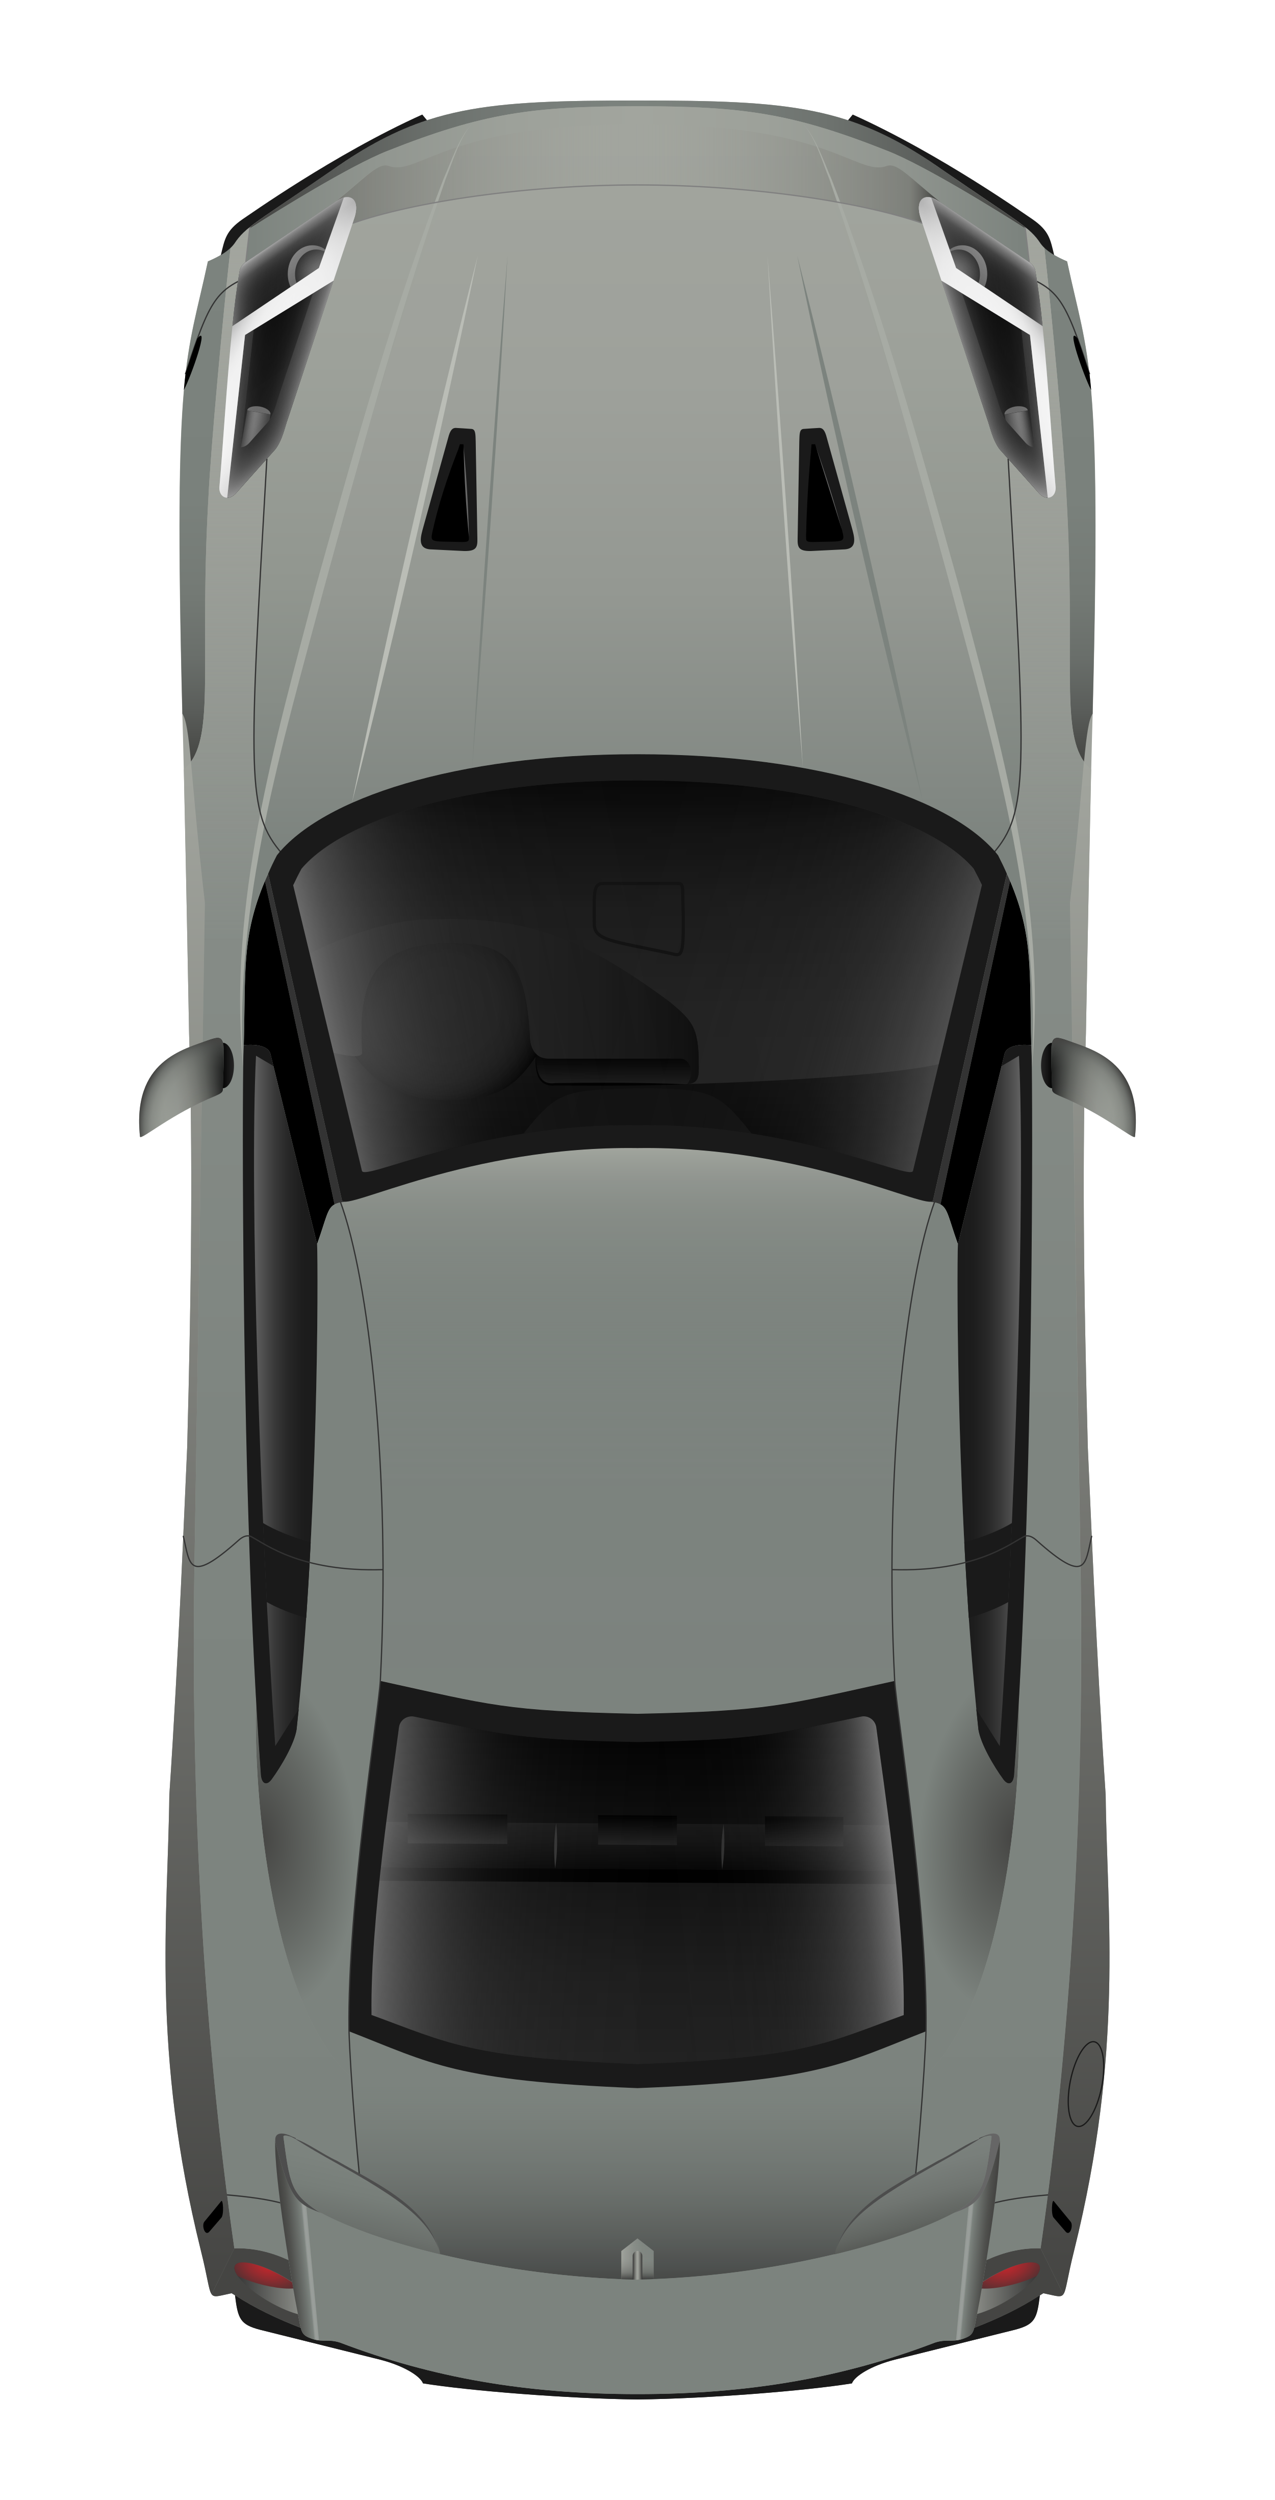 <?xml version="1.0" encoding="UTF-8"?>
<svg id="nissan_gtr" data-name="nissan gtr" xmlns="http://www.w3.org/2000/svg" xmlns:xlink="http://www.w3.org/1999/xlink" viewBox="0 0 100 196">
  <defs>
    <style>
      .cls-1, .cls-2, .cls-3, .cls-4, .cls-5 {
        fill: none;
        stroke-miterlimit: 10;
      }

      .cls-1, .cls-2, .cls-5 {
        stroke-width: .1px;
      }

      .cls-1, .cls-4 {
        stroke: #1a1a1a;
      }

      .cls-6 {
        fill: #a7aba4;
      }

      .cls-7 {
        fill: #7c837e;
      }

      .cls-2 {
        stroke: gray;
      }

      .cls-3 {
        stroke: url(#Dégradé_sans_nom_777);
        stroke-linecap: round;
        stroke-width: .75px;
      }

      .cls-8 {
        fill: #f2f2f2;
        opacity: .7;
      }

      .cls-9 {
        fill: #4d4d4d;
      }

      .cls-10 {
        fill: url(#Dégradé_sans_nom_410);
      }

      .cls-11 {
        fill: url(#Dégradé_sans_nom_308);
      }

      .cls-12 {
        fill: url(#Dégradé_sans_nom_470);
      }

      .cls-13 {
        fill: url(#Dégradé_sans_nom_491);
      }

      .cls-14 {
        fill: url(#Dégradé_sans_nom_490);
      }

      .cls-15 {
        fill: url(#Dégradé_sans_nom_448);
      }

      .cls-16 {
        fill: url(#Dégradé_sans_nom_444);
      }

      .cls-17 {
        fill: url(#Dégradé_sans_nom_298);
      }

      .cls-18 {
        fill: url(#Dégradé_sans_nom_317);
      }

      .cls-19 {
        fill: url(#Dégradé_sans_nom_722);
      }

      .cls-20 {
        fill: url(#Dégradé_sans_nom_704);
      }

      .cls-21 {
        fill: url(#Dégradé_sans_nom_708);
      }

      .cls-22 {
        fill: url(#Dégradé_sans_nom_701);
      }

      .cls-23 {
        fill: url(#Dégradé_sans_nom_838);
      }

      .cls-24 {
        fill: url(#Dégradé_sans_nom_834);
      }

      .cls-25 {
        fill: url(#Dégradé_sans_nom_691);
      }

      .cls-26 {
        fill: url(#Dégradé_sans_nom_743);
      }

      .cls-27 {
        fill: url(#Dégradé_sans_nom_719);
      }

      .cls-28 {
        fill: url(#Dégradé_sans_nom_672);
      }

      .cls-29 {
        fill: url(#Dégradé_sans_nom_684);
      }

      .cls-30 {
        fill: url(#Dégradé_sans_nom_651);
      }

      .cls-31 {
        fill: url(#Dégradé_sans_nom_650);
      }

      .cls-32 {
        fill: url(#Dégradé_sans_nom_658);
      }

      .cls-33 {
        fill: url(#Dégradé_sans_nom_776);
      }

      .cls-34 {
        fill: url(#Dégradé_sans_nom_770);
      }

      .cls-35 {
        fill: url(#Dégradé_sans_nom_772);
      }

      .cls-36 {
        fill: url(#Dégradé_sans_nom_780);
      }

      .cls-37 {
        fill: url(#Dégradé_sans_nom_760);
      }

      .cls-38 {
        fill: url(#Dégradé_sans_nom_556);
      }

      .cls-39 {
        fill: url(#Dégradé_sans_nom_560);
      }

      .cls-40 {
        fill: url(#Dégradé_sans_nom_571);
      }

      .cls-41 {
        fill: url(#Dégradé_sans_nom_576);
      }

      .cls-42 {
        fill: url(#Dégradé_sans_nom_586);
      }

      .cls-43 {
        fill: url(#Dégradé_sans_nom_539);
      }

      .cls-44 {
        fill: url(#Dégradé_sans_nom_542);
      }

      .cls-45 {
        fill: url(#Dégradé_sans_nom_936);
      }

      .cls-46 {
        fill: url(#Dégradé_sans_nom_935);
      }

      .cls-47 {
        fill: url(#Dégradé_sans_nom_929);
      }

      .cls-48 {
        fill: url(#Dégradé_sans_nom_924);
      }

      .cls-49 {
        fill: url(#Dégradé_sans_nom_951);
      }

      .cls-50 {
        fill: url(#Dégradé_sans_nom_958);
      }

      .cls-51 {
        fill: url(#Dégradé_sans_nom_956);
      }

      .cls-52 {
        fill: url(#Dégradé_sans_nom_957);
      }

      .cls-53 {
        fill: url(#Dégradé_sans_nom_954);
      }

      .cls-54 {
        fill: url(#Dégradé_sans_nom_912);
      }

      .cls-55 {
        fill: url(#Dégradé_sans_nom_966);
      }

      .cls-56 {
        fill: url(#Dégradé_sans_nom_967);
      }

      .cls-57 {
        fill: url(#Dégradé_sans_nom_961);
      }

      .cls-58 {
        fill: #babdb6;
      }

      .cls-4 {
        stroke-width: .25px;
      }

      .cls-59 {
        fill: #666;
      }

      .cls-60 {
        fill: url(#Dégradé_sans_nom_719-2);
      }

      .cls-61 {
        fill: url(#Dégradé_sans_nom_708-2);
      }

      .cls-62 {
        fill: url(#Dégradé_sans_nom_722-2);
      }

      .cls-63 {
        fill: url(#Dégradé_sans_nom_780-2);
      }

      .cls-64 {
        fill: url(#Dégradé_sans_nom_743-2);
      }

      .cls-65 {
        fill: url(#Dégradé_sans_nom_298-2);
      }

      .cls-66 {
        fill: url(#Dégradé_sans_nom_410-2);
      }

      .cls-67 {
        fill: url(#Dégradé_sans_nom_470-2);
      }

      .cls-68 {
        fill: url(#Dégradé_sans_nom_760-2);
      }

      .cls-69 {
        fill: url(#Dégradé_sans_nom_491-2);
      }

      .cls-70 {
        fill: url(#Dégradé_sans_nom_490-2);
      }

      .cls-71 {
        fill: url(#Dégradé_sans_nom_838-2);
      }

      .cls-72 {
        fill: url(#Dégradé_sans_nom_684-2);
      }

      .cls-73 {
        fill: url(#Dégradé_sans_nom_650-2);
      }

      .cls-74 {
        fill: url(#Dégradé_sans_nom_308-2);
      }

      .cls-75 {
        fill: url(#Dégradé_sans_nom_317-2);
      }

      .cls-76 {
        fill: url(#Dégradé_sans_nom_560-2);
      }

      .cls-77 {
        fill: url(#Dégradé_sans_nom_571-2);
      }

      .cls-78 {
        fill: url(#Dégradé_sans_nom_576-2);
      }

      .cls-79 {
        fill: url(#Dégradé_sans_nom_586-2);
      }

      .cls-80 {
        fill: url(#Dégradé_sans_nom_556-2);
      }

      .cls-81 {
        fill: url(#Dégradé_sans_nom_672-2);
      }

      .cls-82 {
        fill: url(#Dégradé_sans_nom_542-2);
      }

      .cls-83 {
        fill: url(#Dégradé_sans_nom_539-2);
      }

      .cls-84 {
        fill: url(#Dégradé_sans_nom_951-2);
      }

      .cls-85 {
        fill: url(#Dégradé_sans_nom_912-2);
      }

      .cls-86 {
        fill: url(#Dégradé_sans_nom_912-3);
      }

      .cls-87 {
        fill: #c4c4c5;
      }

      .cls-5 {
        stroke: #333;
      }

      .cls-88 {
        fill: #454543;
      }

      .cls-89 {
        fill: #333;
      }

      .cls-90 {
        fill: #1a1a1a;
      }
    </style>
    <linearGradient id="Dégradé_sans_nom_838" data-name="Dégradé sans nom 838" x1="50" y1="187.7" x2="50" y2="7.88" gradientUnits="userSpaceOnUse">
      <stop offset="0" stop-color="#7c837e"/>
      <stop offset=".08" stop-color="#828883"/>
      <stop offset=".36" stop-color="#949892"/>
      <stop offset=".65" stop-color="#9ea19b"/>
      <stop offset="1" stop-color="#a2a59e"/>
    </linearGradient>
    <linearGradient id="Dégradé_sans_nom_770" data-name="Dégradé sans nom 770" x1="50" y1="134.36" x2="50" y2="90" gradientUnits="userSpaceOnUse">
      <stop offset="0" stop-color="#7c837e" stop-opacity="0"/>
      <stop offset=".41" stop-color="#7c837e" stop-opacity=".01"/>
      <stop offset=".55" stop-color="#7d847f" stop-opacity=".05"/>
      <stop offset=".66" stop-color="#808781" stop-opacity=".12"/>
      <stop offset=".74" stop-color="#848a85" stop-opacity=".23"/>
      <stop offset=".81" stop-color="#898f89" stop-opacity=".36"/>
      <stop offset=".88" stop-color="#8f948e" stop-opacity=".52"/>
      <stop offset=".94" stop-color="#979b95" stop-opacity=".72"/>
      <stop offset=".99" stop-color="#9fa39c" stop-opacity=".94"/>
      <stop offset="1" stop-color="#a2a59e"/>
    </linearGradient>
    <linearGradient id="Dégradé_sans_nom_838-2" data-name="Dégradé sans nom 838" y1="66.75" x2="50" y2="9.77" xlink:href="#Dégradé_sans_nom_838"/>
    <linearGradient id="Dégradé_sans_nom_780" data-name="Dégradé sans nom 780" x1="71.57" y1="64.42" x2="71.57" y2="11.2" gradientUnits="userSpaceOnUse">
      <stop offset="0" stop-color="#7c837e"/>
      <stop offset="0" stop-color="#7c837e"/>
      <stop offset=".35" stop-color="#91968f"/>
      <stop offset=".68" stop-color="#9da19a"/>
      <stop offset="1" stop-color="#a2a59e"/>
    </linearGradient>
    <linearGradient id="Dégradé_sans_nom_780-2" data-name="Dégradé sans nom 780" x1="28.43" x2="28.43" xlink:href="#Dégradé_sans_nom_780"/>
    <linearGradient id="Dégradé_sans_nom_651" data-name="Dégradé sans nom 651" x1="19.58" y1="12.89" x2="80.42" y2="12.89" gradientUnits="userSpaceOnUse">
      <stop offset="0" stop-color="#454543"/>
      <stop offset=".12" stop-color="#5a5d5a"/>
      <stop offset=".25" stop-color="#6d726e"/>
      <stop offset=".38" stop-color="#787e7a"/>
      <stop offset=".5" stop-color="#7c837e"/>
      <stop offset=".62" stop-color="#787e7a"/>
      <stop offset=".75" stop-color="#6d726e"/>
      <stop offset=".88" stop-color="#5a5d5a"/>
      <stop offset="1" stop-color="#454543"/>
    </linearGradient>
    <linearGradient id="Dégradé_sans_nom_556" data-name="Dégradé sans nom 556" x1="52.13" y1="59.71" x2="52.13" y2="19.42" gradientTransform="translate(136.05) rotate(-180) scale(1 -1)" gradientUnits="userSpaceOnUse">
      <stop offset="0" stop-color="#454543"/>
      <stop offset=".01" stop-color="#474845"/>
      <stop offset=".1" stop-color="#5a5d5a"/>
      <stop offset=".2" stop-color="#696e6a"/>
      <stop offset=".33" stop-color="#747a75"/>
      <stop offset=".51" stop-color="#7a817c"/>
      <stop offset="1" stop-color="#7c837e"/>
    </linearGradient>
    <linearGradient id="Dégradé_sans_nom_556-2" data-name="Dégradé sans nom 556" x1="16.08" y1="59.71" x2="16.08" y2="19.42" gradientTransform="matrix(1,0,0,1,0,0)" xlink:href="#Dégradé_sans_nom_556"/>
    <linearGradient id="Dégradé_sans_nom_539" data-name="Dégradé sans nom 539" x1="84.32" y1="179.87" x2="84.32" y2="59.72" gradientUnits="userSpaceOnUse">
      <stop offset="0" stop-color="#454543"/>
      <stop offset="1" stop-color="#a2a59e"/>
    </linearGradient>
    <linearGradient id="Dégradé_sans_nom_539-2" data-name="Dégradé sans nom 539" x1="15.68" x2="15.68" xlink:href="#Dégradé_sans_nom_539"/>
    <linearGradient id="Dégradé_sans_nom_658" data-name="Dégradé sans nom 658" x1="19.28" y1="14.44" x2="80.72" y2="14.44" gradientUnits="userSpaceOnUse">
      <stop offset="0" stop-color="#7c837e"/>
      <stop offset="0" stop-color="#7c837e"/>
      <stop offset=".17" stop-color="#919690"/>
      <stop offset=".34" stop-color="#9da19a"/>
      <stop offset=".5" stop-color="#a2a59e"/>
      <stop offset=".66" stop-color="#9da19a"/>
      <stop offset=".83" stop-color="#919690"/>
      <stop offset=".99" stop-color="#7c837e"/>
      <stop offset="1" stop-color="#7c837e"/>
    </linearGradient>
    <radialGradient id="Dégradé_sans_nom_743" data-name="Dégradé sans nom 743" cx="-34.55" cy="144.54" fx="-34.55" fy="144.54" r="7.52" gradientTransform="translate(71.29 -122.64) rotate(-174.34) scale(1 -1.83)" gradientUnits="userSpaceOnUse">
      <stop offset="0" stop-color="#454543"/>
      <stop offset=".58" stop-color="#636763"/>
      <stop offset="1" stop-color="#7c837e"/>
    </radialGradient>
    <linearGradient id="Dégradé_sans_nom_722" data-name="Dégradé sans nom 722" x1="-33.08" y1="177.59" x2="-33.08" y2="17.91" gradientTransform="translate(45) rotate(-180) scale(1 -1)" gradientUnits="userSpaceOnUse">
      <stop offset="0" stop-color="#7c837e"/>
      <stop offset=".41" stop-color="#7e8580"/>
      <stop offset=".67" stop-color="#868c87"/>
      <stop offset=".88" stop-color="#959993"/>
      <stop offset="1" stop-color="#a2a59e"/>
    </linearGradient>
    <linearGradient id="Dégradé_sans_nom_760" data-name="Dégradé sans nom 760" x1="54.6" y1="177.59" x2="54.6" y2="17.91" gradientTransform="translate(132.68) rotate(-180) scale(1 -1)" gradientUnits="userSpaceOnUse">
      <stop offset=".65" stop-color="#a2a59e" stop-opacity="0"/>
      <stop offset=".75" stop-color="#a2a59e" stop-opacity=".27"/>
      <stop offset=".98" stop-color="#a2a59e" stop-opacity=".94"/>
      <stop offset="1" stop-color="#a2a59e"/>
    </linearGradient>
    <radialGradient id="Dégradé_sans_nom_743-2" data-name="Dégradé sans nom 743" cx="20.46" fx="20.46" gradientTransform="translate(-26.02 -117.22) rotate(-5.66) scale(1 1.83)" xlink:href="#Dégradé_sans_nom_743"/>
    <linearGradient id="Dégradé_sans_nom_722-2" data-name="Dégradé sans nom 722" x1="21.92" y1="177.59" x2="21.92" y2="17.91" gradientTransform="matrix(1,0,0,1,0,0)" xlink:href="#Dégradé_sans_nom_722"/>
    <linearGradient id="Dégradé_sans_nom_760-2" data-name="Dégradé sans nom 760" x1="21.92" y1="177.59" x2="21.92" y2="17.91" gradientTransform="matrix(1,0,0,1,0,0)" xlink:href="#Dégradé_sans_nom_760"/>
    <linearGradient id="Dégradé_sans_nom_691" data-name="Dégradé sans nom 691" x1="27.36" y1="168.99" x2="72.64" y2="168.99" gradientUnits="userSpaceOnUse">
      <stop offset="0" stop-color="#7c837e"/>
      <stop offset="1" stop-color="#7c837e"/>
    </linearGradient>
    <linearGradient id="Dégradé_sans_nom_704" data-name="Dégradé sans nom 704" x1="50" y1="181.65" x2="50" y2="162.17" gradientUnits="userSpaceOnUse">
      <stop offset="0" stop-color="#333"/>
      <stop offset="1" stop-color="#7c837e" stop-opacity="0"/>
    </linearGradient>
    <linearGradient id="Dégradé_sans_nom_929" data-name="Dégradé sans nom 929" x1="50" y1="162.28" x2="50" y2="134.78" gradientUnits="userSpaceOnUse">
      <stop offset="0" stop-color="#333"/>
      <stop offset=".27" stop-color="#2b2b2b"/>
      <stop offset=".68" stop-color="#151515"/>
      <stop offset="1" stop-color="#000"/>
    </linearGradient>
    <linearGradient id="Dégradé_sans_nom_924" data-name="Dégradé sans nom 924" x1="50.01" y1="147.39" x2="50.01" y2="129.36" gradientUnits="userSpaceOnUse">
      <stop offset="0" stop-color="#000"/>
      <stop offset=".06" stop-color="#0d0d0d"/>
      <stop offset=".17" stop-color="#1e1e1e"/>
      <stop offset=".3" stop-color="#2a2a2a"/>
      <stop offset=".49" stop-color="#313131"/>
      <stop offset="1" stop-color="#333"/>
    </linearGradient>
    <linearGradient id="Dégradé_sans_nom_912" data-name="Dégradé sans nom 912" x1="50" y1="144.7" x2="50" y2="142.35" gradientUnits="userSpaceOnUse">
      <stop offset="0" stop-color="#333"/>
      <stop offset=".51" stop-color="#1b1b1b"/>
      <stop offset="1" stop-color="#000"/>
    </linearGradient>
    <linearGradient id="Dégradé_sans_nom_912-2" data-name="Dégradé sans nom 912" x1="35.89" y1="144.41" x2="35.89" y2="142.24" xlink:href="#Dégradé_sans_nom_912"/>
    <linearGradient id="Dégradé_sans_nom_912-3" data-name="Dégradé sans nom 912" x1="63.08" y1="145.01" x2="63.08" y2="142.65" xlink:href="#Dégradé_sans_nom_912"/>
    <linearGradient id="Dégradé_sans_nom_936" data-name="Dégradé sans nom 936" x1="25.28" y1="145.49" x2="67.23" y2="148.97" gradientUnits="userSpaceOnUse">
      <stop offset="0" stop-color="#f2f2f2"/>
      <stop offset=".04" stop-color="#c5c5c5" stop-opacity=".87"/>
      <stop offset=".08" stop-color="#9c9c9c" stop-opacity=".75"/>
      <stop offset=".13" stop-color="#777" stop-opacity=".64"/>
      <stop offset=".19" stop-color="#565656" stop-opacity=".55"/>
      <stop offset=".25" stop-color="#3b3b3b" stop-opacity=".47"/>
      <stop offset=".31" stop-color="#252525" stop-opacity=".41"/>
      <stop offset=".39" stop-color="#141414" stop-opacity=".36"/>
      <stop offset=".49" stop-color="#080808" stop-opacity=".33"/>
      <stop offset=".62" stop-color="#010101" stop-opacity=".31"/>
      <stop offset="1" stop-color="#000" stop-opacity=".3"/>
    </linearGradient>
    <linearGradient id="Dégradé_sans_nom_935" data-name="Dégradé sans nom 935" x1="30.96" y1="149.41" x2="72.83" y2="145.05" gradientUnits="userSpaceOnUse">
      <stop offset="0" stop-color="#000" stop-opacity="0"/>
      <stop offset=".38" stop-color="#010101" stop-opacity="0"/>
      <stop offset=".51" stop-color="#080808" stop-opacity=".04"/>
      <stop offset=".61" stop-color="#141414" stop-opacity=".08"/>
      <stop offset=".69" stop-color="#252525" stop-opacity=".15"/>
      <stop offset=".75" stop-color="#3b3b3b" stop-opacity=".25"/>
      <stop offset=".81" stop-color="#565656" stop-opacity=".36"/>
      <stop offset=".87" stop-color="#777" stop-opacity=".49"/>
      <stop offset=".92" stop-color="#9c9c9c" stop-opacity=".65"/>
      <stop offset=".96" stop-color="#c5c5c5" stop-opacity=".82"/>
      <stop offset="1" stop-color="#f2f2f2"/>
    </linearGradient>
    <linearGradient id="Dégradé_sans_nom_834" data-name="Dégradé sans nom 834" x1="23.46" y1="13.63" x2="74.97" y2="13.63" gradientUnits="userSpaceOnUse">
      <stop offset="0" stop-color="#000"/>
      <stop offset=".07" stop-color="#565753" stop-opacity=".47"/>
      <stop offset=".5" stop-color="#a2a59e" stop-opacity="0"/>
      <stop offset=".93" stop-color="#565753" stop-opacity=".47"/>
      <stop offset="1" stop-color="#000"/>
    </linearGradient>
    <linearGradient id="Dégradé_sans_nom_951" data-name="Dégradé sans nom 951" x1="3.77" y1="110.87" x2="9.63" y2="110.87" gradientTransform="translate(84.72) rotate(-180) scale(1 -1)" gradientUnits="userSpaceOnUse">
      <stop offset="0" stop-color="gray"/>
      <stop offset=".04" stop-color="#777"/>
      <stop offset=".22" stop-color="#565656"/>
      <stop offset=".41" stop-color="#3b3b3b"/>
      <stop offset=".59" stop-color="#282828"/>
      <stop offset=".79" stop-color="#1d1d1d"/>
      <stop offset="1" stop-color="#1a1a1a"/>
    </linearGradient>
    <linearGradient id="Dégradé_sans_nom_951-2" data-name="Dégradé sans nom 951" x1="19.05" y1="110.87" x2="24.9" y2="110.87" gradientTransform="matrix(1,0,0,1,0,0)" xlink:href="#Dégradé_sans_nom_951"/>
    <linearGradient id="Dégradé_sans_nom_672" data-name="Dégradé sans nom 672" x1="82.29" y1="84.68" x2="88.85" y2="85.7" gradientUnits="userSpaceOnUse">
      <stop offset="0" stop-color="#000"/>
      <stop offset=".04" stop-color="#111"/>
      <stop offset=".14" stop-color="#373836"/>
      <stop offset=".24" stop-color="#585a56"/>
      <stop offset=".35" stop-color="#737570"/>
      <stop offset=".47" stop-color="#888a84"/>
      <stop offset=".6" stop-color="#969993"/>
      <stop offset=".76" stop-color="#9fa29b"/>
      <stop offset="1" stop-color="#a2a59e"/>
    </linearGradient>
    <radialGradient id="Dégradé_sans_nom_650" data-name="Dégradé sans nom 650" cx="83.62" cy="88.26" fx="83.62" fy="88.26" r="5.5" gradientTransform="translate(0 -20.24) scale(1 1.23)" gradientUnits="userSpaceOnUse">
      <stop offset="0" stop-color="#7c837e" stop-opacity=".1"/>
      <stop offset=".5" stop-color="#7a807c" stop-opacity=".13"/>
      <stop offset=".69" stop-color="#737974" stop-opacity=".24"/>
      <stop offset=".82" stop-color="#686c68" stop-opacity=".43"/>
      <stop offset=".92" stop-color="#575a57" stop-opacity=".69"/>
      <stop offset="1" stop-color="#454543"/>
    </radialGradient>
    <linearGradient id="Dégradé_sans_nom_684" data-name="Dégradé sans nom 684" x1="81.02" y1="83.53" x2="82.64" y2="83.53" gradientUnits="userSpaceOnUse">
      <stop offset="0" stop-color="#333"/>
      <stop offset=".27" stop-color="#2b2b2b"/>
      <stop offset=".68" stop-color="#151515"/>
      <stop offset="1" stop-color="#000"/>
    </linearGradient>
    <linearGradient id="Dégradé_sans_nom_672-2" data-name="Dégradé sans nom 672" x1="82.29" y1="84.68" x2="88.85" y2="85.7" gradientTransform="translate(100) rotate(-180) scale(1 -1)" xlink:href="#Dégradé_sans_nom_672"/>
    <radialGradient id="Dégradé_sans_nom_650-2" data-name="Dégradé sans nom 650" cx="83.62" fx="83.62" r="5.5" gradientTransform="translate(100 -20.24) rotate(-180) scale(1 -1.23)" xlink:href="#Dégradé_sans_nom_650"/>
    <linearGradient id="Dégradé_sans_nom_684-2" data-name="Dégradé sans nom 684" gradientTransform="translate(100) rotate(-180) scale(1 -1)" xlink:href="#Dégradé_sans_nom_684"/>
    <linearGradient id="Dégradé_sans_nom_961" data-name="Dégradé sans nom 961" x1="50" y1="95.08" x2="50" y2="64.36" gradientUnits="userSpaceOnUse">
      <stop offset="0" stop-color="#000"/>
      <stop offset=".14" stop-color="#090909"/>
      <stop offset=".69" stop-color="#272727"/>
      <stop offset="1" stop-color="#333"/>
    </linearGradient>
    <linearGradient id="Dégradé_sans_nom_958" data-name="Dégradé sans nom 958" x1="50" y1="93.21" x2="50" y2="58.46" gradientUnits="userSpaceOnUse">
      <stop offset="0" stop-color="#333"/>
      <stop offset=".41" stop-color="#303030"/>
      <stop offset=".63" stop-color="#282828"/>
      <stop offset=".8" stop-color="#1b1b1b"/>
      <stop offset=".95" stop-color="#080808"/>
      <stop offset="1" stop-color="#000"/>
    </linearGradient>
    <linearGradient id="Dégradé_sans_nom_957" data-name="Dégradé sans nom 957" x1="19.63" y1="78.52" x2="59.39" y2="78.52" gradientUnits="userSpaceOnUse">
      <stop offset="0" stop-color="#333"/>
      <stop offset=".47" stop-color="#303030"/>
      <stop offset=".67" stop-color="#292929"/>
      <stop offset=".82" stop-color="#1d1d1d"/>
      <stop offset=".94" stop-color="#0b0b0b"/>
      <stop offset="1" stop-color="#000"/>
    </linearGradient>
    <linearGradient id="Dégradé_sans_nom_954" data-name="Dégradé sans nom 954" x1="48.11" y1="85.58" x2="48.11" y2="82.38" gradientUnits="userSpaceOnUse">
      <stop offset="0" stop-color="#333"/>
      <stop offset=".05" stop-color="#303030"/>
      <stop offset=".67" stop-color="#0d0d0d"/>
      <stop offset="1" stop-color="#000"/>
    </linearGradient>
    <radialGradient id="Dégradé_sans_nom_956" data-name="Dégradé sans nom 956" cx="34.79" cy="78.98" fx="34.79" fy="78.98" r="8.27" gradientUnits="userSpaceOnUse">
      <stop offset="0" stop-color="#333"/>
      <stop offset=".51" stop-color="#313131"/>
      <stop offset=".7" stop-color="#2a2a2a"/>
      <stop offset=".83" stop-color="#1e1e1e"/>
      <stop offset=".94" stop-color="#0d0d0d"/>
      <stop offset="1" stop-color="#000"/>
    </radialGradient>
    <linearGradient id="Dégradé_sans_nom_967" data-name="Dégradé sans nom 967" x1="28.28" y1="72.19" x2="80.35" y2="86.5" gradientUnits="userSpaceOnUse">
      <stop offset="0" stop-color="#000" stop-opacity=".2"/>
      <stop offset=".38" stop-color="#010101" stop-opacity=".21"/>
      <stop offset=".51" stop-color="#080808" stop-opacity=".23"/>
      <stop offset=".61" stop-color="#141414" stop-opacity=".27"/>
      <stop offset=".69" stop-color="#252525" stop-opacity=".32"/>
      <stop offset=".75" stop-color="#3b3b3b" stop-opacity=".4"/>
      <stop offset=".81" stop-color="#565656" stop-opacity=".49"/>
      <stop offset=".87" stop-color="#777" stop-opacity=".59"/>
      <stop offset=".92" stop-color="#9c9c9c" stop-opacity=".72"/>
      <stop offset=".96" stop-color="#c5c5c5" stop-opacity=".85"/>
      <stop offset="1" stop-color="#f2f2f2"/>
    </linearGradient>
    <linearGradient id="Dégradé_sans_nom_966" data-name="Dégradé sans nom 966" x1="21.06" y1="84.16" x2="73.87" y2="72.89" gradientUnits="userSpaceOnUse">
      <stop offset="0" stop-color="#f2f2f2"/>
      <stop offset=".04" stop-color="#c5c5c5" stop-opacity=".84"/>
      <stop offset=".08" stop-color="#9c9c9c" stop-opacity=".68"/>
      <stop offset=".13" stop-color="#777" stop-opacity=".54"/>
      <stop offset=".19" stop-color="#565656" stop-opacity=".42"/>
      <stop offset=".25" stop-color="#3b3b3b" stop-opacity=".32"/>
      <stop offset=".31" stop-color="#252525" stop-opacity=".24"/>
      <stop offset=".39" stop-color="#141414" stop-opacity=".18"/>
      <stop offset=".49" stop-color="#080808" stop-opacity=".13"/>
      <stop offset=".62" stop-color="#010101" stop-opacity=".11"/>
      <stop offset="1" stop-color="#000" stop-opacity=".1"/>
    </linearGradient>
    <linearGradient id="Dégradé_sans_nom_708" data-name="Dégradé sans nom 708" x1="18.38" y1="179.47" x2="24.93" y2="179.47" gradientTransform="translate(186.78 34.87) rotate(-150) scale(1 -1)" gradientUnits="userSpaceOnUse">
      <stop offset="0" stop-color="#333"/>
      <stop offset="1" stop-color="#a2a59e"/>
    </linearGradient>
    <radialGradient id="Dégradé_sans_nom_719" data-name="Dégradé sans nom 719" cx="21.14" cy="177.06" fx="21.14" fy="177.06" r="3.89" gradientTransform="translate(71.8 67.84) rotate(165.19) scale(1 -.61)" gradientUnits="userSpaceOnUse">
      <stop offset="0" stop-color="#c1272d"/>
      <stop offset=".14" stop-color="#b3282d"/>
      <stop offset=".41" stop-color="#912b2f"/>
      <stop offset=".77" stop-color="#5a2f31"/>
      <stop offset="1" stop-color="#333"/>
    </radialGradient>
    <linearGradient id="Dégradé_sans_nom_708-2" data-name="Dégradé sans nom 708" x1="18.38" x2="24.93" gradientTransform="translate(166.26 70.98) rotate(60)" xlink:href="#Dégradé_sans_nom_708"/>
    <radialGradient id="Dégradé_sans_nom_719-2" data-name="Dégradé sans nom 719" cx="21.14" fx="21.14" gradientTransform="translate(28.15 67.84) rotate(14.81) scale(1 .61)" xlink:href="#Dégradé_sans_nom_719"/>
    <linearGradient id="Dégradé_sans_nom_772" data-name="Dégradé sans nom 772" x1="48.73" y1="177.18" x2="51.27" y2="177.18" gradientUnits="userSpaceOnUse">
      <stop offset="0" stop-color="#a2a59e"/>
      <stop offset=".09" stop-color="#9a9d97"/>
      <stop offset=".36" stop-color="#898e89"/>
      <stop offset=".64" stop-color="#7f8580"/>
      <stop offset="1" stop-color="#7c837e"/>
    </linearGradient>
    <linearGradient id="Dégradé_sans_nom_776" data-name="Dégradé sans nom 776" x1="50" y1="178.99" x2="50" y2="175.61" gradientUnits="userSpaceOnUse">
      <stop offset="0" stop-color="#1a1a1a"/>
      <stop offset=".25" stop-color="#5e5f5c" stop-opacity=".5"/>
      <stop offset=".58" stop-color="#91948e" stop-opacity=".12"/>
      <stop offset="1" stop-color="#a2a59e" stop-opacity="0"/>
    </linearGradient>
    <linearGradient id="Dégradé_sans_nom_777" data-name="Dégradé sans nom 777" x1="49.62" y1="177.86" x2="50.38" y2="177.86" gradientUnits="userSpaceOnUse">
      <stop offset="0" stop-color="#333"/>
      <stop offset=".14" stop-color="#5b5c59"/>
      <stop offset=".3" stop-color="#81837e"/>
      <stop offset=".42" stop-color="#999c95"/>
      <stop offset=".5" stop-color="#a2a59e"/>
      <stop offset=".58" stop-color="#999c95"/>
      <stop offset=".7" stop-color="#81837e"/>
      <stop offset=".86" stop-color="#5b5c59"/>
      <stop offset="1" stop-color="#333"/>
    </linearGradient>
    <linearGradient id="Dégradé_sans_nom_701" data-name="Dégradé sans nom 701" x1="20.83" y1="177.72" x2="79.04" y2="177.72" gradientUnits="userSpaceOnUse">
      <stop offset=".03" stop-color="#7c837e"/>
      <stop offset=".16" stop-color="#7c837e"/>
      <stop offset=".97" stop-color="#7c837e"/>
    </linearGradient>
    <linearGradient id="Dégradé_sans_nom_448" data-name="Dégradé sans nom 448" x1="72.76" y1="176.57" x2="70.44" y2="167.55" gradientUnits="userSpaceOnUse">
      <stop offset="0" stop-color="#454543"/>
      <stop offset=".06" stop-color="#4d4e4b"/>
      <stop offset=".26" stop-color="#616561"/>
      <stop offset=".47" stop-color="#707571"/>
      <stop offset=".7" stop-color="#797f7b"/>
      <stop offset="1" stop-color="#7c837e"/>
    </linearGradient>
    <linearGradient id="Dégradé_sans_nom_444" data-name="Dégradé sans nom 444" x1="26.91" y1="179.09" x2="28.84" y2="169.97" gradientUnits="userSpaceOnUse">
      <stop offset="0" stop-color="#454543"/>
      <stop offset=".21" stop-color="#575a57"/>
      <stop offset=".49" stop-color="#6b706c"/>
      <stop offset=".76" stop-color="#777e79"/>
      <stop offset="1" stop-color="#7c837e"/>
    </linearGradient>
    <linearGradient id="Dégradé_sans_nom_491" data-name="Dégradé sans nom 491" x1="21.65" y1="175.77" x2="25.49" y2="175.4" gradientUnits="userSpaceOnUse">
      <stop offset=".18" stop-color="#454543"/>
      <stop offset=".29" stop-color="#50514e"/>
      <stop offset=".49" stop-color="#6d726e"/>
      <stop offset=".58" stop-color="#7c837e"/>
      <stop offset=".59" stop-color="#878d89" stop-opacity=".9"/>
      <stop offset=".61" stop-color="#a4a8a5" stop-opacity=".66"/>
      <stop offset=".64" stop-color="#bcbfbd" stop-opacity=".45"/>
      <stop offset=".67" stop-color="#d0d2d0" stop-opacity=".29"/>
      <stop offset=".71" stop-color="#dfe0df" stop-opacity=".16"/>
      <stop offset=".76" stop-color="#eaeaea" stop-opacity=".07"/>
      <stop offset=".82" stop-color="#f0f0f0" stop-opacity=".01"/>
      <stop offset="1" stop-color="#f2f2f2" stop-opacity="0"/>
    </linearGradient>
    <linearGradient id="Dégradé_sans_nom_491-2" data-name="Dégradé sans nom 491" x1="1.8" y1="175.77" x2="5.65" y2="175.4" gradientTransform="translate(80.16) rotate(-180) scale(1 -1)" xlink:href="#Dégradé_sans_nom_491"/>
    <linearGradient id="Dégradé_sans_nom_317" data-name="Dégradé sans nom 317" x1="-20.4" y1="38.54" x2="-17.02" y2="21.86" gradientTransform="translate(59.84) rotate(-180) scale(1 -1)" gradientUnits="userSpaceOnUse">
      <stop offset="0" stop-color="#000"/>
      <stop offset=".06" stop-color="#0d0d0d"/>
      <stop offset=".17" stop-color="#1e1e1e"/>
      <stop offset=".3" stop-color="#2a2a2a"/>
      <stop offset=".49" stop-color="#313131"/>
      <stop offset="1" stop-color="#333"/>
    </linearGradient>
    <linearGradient id="Dégradé_sans_nom_308" data-name="Dégradé sans nom 308" x1="-18.87" y1="33.88" x2="-17.84" y2="21.86" gradientTransform="translate(59.84) rotate(-180) scale(1 -1)" gradientUnits="userSpaceOnUse">
      <stop offset="0" stop-color="#000"/>
      <stop offset=".26" stop-color="#060606"/>
      <stop offset=".63" stop-color="#191919"/>
      <stop offset="1" stop-color="#333"/>
    </linearGradient>
    <linearGradient id="Dégradé_sans_nom_542" data-name="Dégradé sans nom 542" x1="-24.17" y1="40.05" x2="-22.15" y2="40.02" gradientTransform="translate(101.1 75.49) scale(.91 -1.04)" gradientUnits="userSpaceOnUse">
      <stop offset="0" stop-color="#1a1a1a"/>
      <stop offset=".01" stop-color="#232323"/>
      <stop offset=".09" stop-color="#565656"/>
      <stop offset=".17" stop-color="gray"/>
      <stop offset=".24" stop-color="#a1a1a1"/>
      <stop offset=".31" stop-color="#b8b8b8"/>
      <stop offset=".38" stop-color="#c7c7c7"/>
      <stop offset=".44" stop-color="#ccc"/>
      <stop offset=".52" stop-color="#c3c3c3"/>
      <stop offset=".65" stop-color="#aaa"/>
      <stop offset=".81" stop-color="#828282"/>
      <stop offset="1" stop-color="#4d4d4d"/>
    </linearGradient>
    <linearGradient id="Dégradé_sans_nom_410" data-name="Dégradé sans nom 410" x1="-25.63" y1="37.58" x2="-12.75" y2="22.58" gradientTransform="translate(59.84) rotate(-180) scale(1 -1)" gradientUnits="userSpaceOnUse">
      <stop offset="0" stop-color="#000" stop-opacity="0"/>
      <stop offset=".21" stop-color="#151515"/>
      <stop offset=".4" stop-color="#1d1d1d"/>
      <stop offset=".55" stop-color="#272727"/>
      <stop offset=".6" stop-color="#292929" stop-opacity=".77"/>
      <stop offset=".71" stop-color="#2e2e2e" stop-opacity=".34"/>
      <stop offset=".84" stop-color="#323232" stop-opacity=".08"/>
      <stop offset="1" stop-color="#333" stop-opacity="0"/>
    </linearGradient>
    <linearGradient id="Dégradé_sans_nom_298" data-name="Dégradé sans nom 298" x1="-23.8" y1="20.53" x2="-15.06" y2="20.53" gradientTransform="translate(59.84) rotate(-180) scale(1 -1)" gradientUnits="userSpaceOnUse">
      <stop offset="0" stop-color="#000"/>
      <stop offset="1" stop-color="#333"/>
    </linearGradient>
    <linearGradient id="Dégradé_sans_nom_470" data-name="Dégradé sans nom 470" x1="-15.32" y1="21.9" x2="-17.68" y2="18.94" gradientTransform="translate(59.84) rotate(-180) scale(1 -1)" gradientUnits="userSpaceOnUse">
      <stop offset="0" stop-color="gray"/>
      <stop offset=".63" stop-color="#c3c3c3"/>
      <stop offset="1" stop-color="#e6e6e6"/>
    </linearGradient>
    <radialGradient id="Dégradé_sans_nom_490" data-name="Dégradé sans nom 490" cx="-14.91" cy="21.46" fx="-14.91" fy="21.46" r="2.18" gradientTransform="translate(59.84) rotate(-180) scale(1 -1)" gradientUnits="userSpaceOnUse">
      <stop offset="0" stop-color="#b3b3b3"/>
      <stop offset=".14" stop-color="#aaa"/>
      <stop offset=".37" stop-color="#929292"/>
      <stop offset=".65" stop-color="#6b6b6b"/>
      <stop offset=".98" stop-color="#363636"/>
      <stop offset="1" stop-color="#333"/>
    </radialGradient>
    <linearGradient id="Dégradé_sans_nom_560" data-name="Dégradé sans nom 560" x1="-25.57" y1="24.74" x2="-15.34" y2="27.95" gradientTransform="translate(59.84) rotate(-180) scale(1 -1)" gradientUnits="userSpaceOnUse">
      <stop offset="0" stop-color="#1a1a1a" stop-opacity=".1"/>
      <stop offset=".38" stop-color="#1b1b1b" stop-opacity=".11"/>
      <stop offset=".51" stop-color="#212121" stop-opacity=".13"/>
      <stop offset=".61" stop-color="#2c2c2c" stop-opacity=".18"/>
      <stop offset=".69" stop-color="#3b3b3b" stop-opacity=".24"/>
      <stop offset=".76" stop-color="#4f4f4f" stop-opacity=".32"/>
      <stop offset=".82" stop-color="#686868" stop-opacity=".43"/>
      <stop offset=".87" stop-color="#858585" stop-opacity=".55"/>
      <stop offset=".92" stop-color="#a7a7a7" stop-opacity=".69"/>
      <stop offset=".96" stop-color="#ccc" stop-opacity=".84"/>
      <stop offset="1" stop-color="#f2f2f2"/>
    </linearGradient>
    <linearGradient id="Dégradé_sans_nom_576" data-name="Dégradé sans nom 576" x1="-22.79" y1="27.05" x2="-12.07" y2="27.44" gradientTransform="translate(59.84) rotate(-180) scale(1 -1)" gradientUnits="userSpaceOnUse">
      <stop offset="0" stop-color="#f2f2f2"/>
      <stop offset=".04" stop-color="#ccc" stop-opacity=".84"/>
      <stop offset=".08" stop-color="#a7a7a7" stop-opacity=".69"/>
      <stop offset=".13" stop-color="#858585" stop-opacity=".55"/>
      <stop offset=".18" stop-color="#686868" stop-opacity=".43"/>
      <stop offset=".24" stop-color="#4f4f4f" stop-opacity=".32"/>
      <stop offset=".31" stop-color="#3b3b3b" stop-opacity=".24"/>
      <stop offset=".39" stop-color="#2c2c2c" stop-opacity=".18"/>
      <stop offset=".49" stop-color="#212121" stop-opacity=".13"/>
      <stop offset=".62" stop-color="#1b1b1b" stop-opacity=".11"/>
      <stop offset="1" stop-color="#1a1a1a" stop-opacity=".1"/>
    </linearGradient>
    <linearGradient id="Dégradé_sans_nom_586" data-name="Dégradé sans nom 586" x1="-21.95" y1="20.97" x2="-12.85" y2="34.1" gradientTransform="translate(59.84) rotate(-180) scale(1 -1)" gradientUnits="userSpaceOnUse">
      <stop offset="0" stop-color="#f2f2f2"/>
      <stop offset=".01" stop-color="#d4d4d4" stop-opacity=".88"/>
      <stop offset=".03" stop-color="#adadad" stop-opacity=".72"/>
      <stop offset=".06" stop-color="#8a8a8a" stop-opacity=".57"/>
      <stop offset=".08" stop-color="#6b6b6b" stop-opacity=".44"/>
      <stop offset=".11" stop-color="#525252" stop-opacity=".33"/>
      <stop offset=".14" stop-color="#3d3d3d" stop-opacity=".25"/>
      <stop offset=".17" stop-color="#2d2d2d" stop-opacity=".18"/>
      <stop offset=".22" stop-color="#222" stop-opacity=".13"/>
      <stop offset=".27" stop-color="#1b1b1b" stop-opacity=".11"/>
      <stop offset=".41" stop-color="#1a1a1a" stop-opacity=".1"/>
      <stop offset=".7" stop-color="#1a1a1a" stop-opacity=".17"/>
      <stop offset=".71" stop-color="#1b1b1b" stop-opacity=".18"/>
      <stop offset=".74" stop-color="#242424" stop-opacity=".22"/>
      <stop offset=".78" stop-color="#3d3d3d" stop-opacity=".32"/>
      <stop offset=".84" stop-color="#676767" stop-opacity=".47"/>
      <stop offset=".91" stop-color="#a0a0a0" stop-opacity=".69"/>
      <stop offset=".99" stop-color="#e8e8e8" stop-opacity=".96"/>
      <stop offset="1" stop-color="#f2f2f2"/>
    </linearGradient>
    <radialGradient id="Dégradé_sans_nom_571" data-name="Dégradé sans nom 571" cx="-19.09" cy="28.29" fx="-19.09" fy="28.29" r="15.68" gradientTransform="translate(77.28 7.84) rotate(-116.1) scale(1 -.27)" gradientUnits="userSpaceOnUse">
      <stop offset="0" stop-color="#fff" stop-opacity=".9"/>
      <stop offset=".38" stop-color="#fff" stop-opacity=".89"/>
      <stop offset=".52" stop-color="#fff" stop-opacity=".87"/>
      <stop offset=".62" stop-color="#fff" stop-opacity=".82"/>
      <stop offset=".69" stop-color="#fff" stop-opacity=".75"/>
      <stop offset=".76" stop-color="#fff" stop-opacity=".67"/>
      <stop offset=".82" stop-color="#fff" stop-opacity=".56"/>
      <stop offset=".88" stop-color="#fff" stop-opacity=".43"/>
      <stop offset=".93" stop-color="#fff" stop-opacity=".28"/>
      <stop offset=".97" stop-color="#fff" stop-opacity=".12"/>
      <stop offset="1" stop-color="#fff" stop-opacity="0"/>
    </radialGradient>
    <linearGradient id="Dégradé_sans_nom_317-2" data-name="Dégradé sans nom 317" x1="19.77" y1="38.54" x2="23.15" y2="21.86" gradientTransform="matrix(1,0,0,1,0,0)" xlink:href="#Dégradé_sans_nom_317"/>
    <linearGradient id="Dégradé_sans_nom_308-2" data-name="Dégradé sans nom 308" x1="21.29" y1="33.87" x2="22.33" y2="21.86" gradientTransform="matrix(1,0,0,1,0,0)" xlink:href="#Dégradé_sans_nom_308"/>
    <linearGradient id="Dégradé_sans_nom_542-2" data-name="Dégradé sans nom 542" x1="19.16" y1="33.38" x2="21.19" y2="33.36" gradientTransform="translate(1.58 -.73) scale(.91 1.04)" xlink:href="#Dégradé_sans_nom_542"/>
    <linearGradient id="Dégradé_sans_nom_410-2" data-name="Dégradé sans nom 410" x1="14.54" y1="37.58" x2="27.41" y2="22.58" gradientTransform="matrix(1,0,0,1,0,0)" xlink:href="#Dégradé_sans_nom_410"/>
    <linearGradient id="Dégradé_sans_nom_298-2" data-name="Dégradé sans nom 298" x1="16.37" y1="20.53" x2="25.11" y2="20.53" gradientTransform="matrix(1,0,0,1,0,0)" xlink:href="#Dégradé_sans_nom_298"/>
    <linearGradient id="Dégradé_sans_nom_470-2" data-name="Dégradé sans nom 470" x1="24.84" y1="21.89" x2="22.48" y2="18.94" gradientTransform="matrix(1,0,0,1,0,0)" xlink:href="#Dégradé_sans_nom_470"/>
    <radialGradient id="Dégradé_sans_nom_490-2" data-name="Dégradé sans nom 490" cx="25.26" cy="21.46" fx="25.26" fy="21.46" gradientTransform="matrix(1,0,0,1,0,0)" xlink:href="#Dégradé_sans_nom_490"/>
    <linearGradient id="Dégradé_sans_nom_560-2" data-name="Dégradé sans nom 560" x1="14.6" y1="24.73" x2="24.83" y2="27.95" gradientTransform="matrix(1,0,0,1,0,0)" xlink:href="#Dégradé_sans_nom_560"/>
    <linearGradient id="Dégradé_sans_nom_576-2" data-name="Dégradé sans nom 576" x1="17.38" y1="27.04" x2="28.09" y2="27.44" gradientTransform="matrix(1,0,0,1,0,0)" xlink:href="#Dégradé_sans_nom_576"/>
    <linearGradient id="Dégradé_sans_nom_586-2" data-name="Dégradé sans nom 586" x1="18.22" y1="20.96" x2="27.31" y2="34.1" gradientTransform="matrix(1,0,0,1,0,0)" xlink:href="#Dégradé_sans_nom_586"/>
    <radialGradient id="Dégradé_sans_nom_571-2" data-name="Dégradé sans nom 571" cx="21.08" cy="28.29" fx="21.08" fy="28.29" r="15.68" gradientTransform="translate(5.06 43.91) rotate(-63.9) scale(1 .27)" xlink:href="#Dégradé_sans_nom_571"/>
  </defs>
  <g id="layer2">
    <path id="body" class="cls-23" d="M76.42,182.51h-.01c-.14.53-.33.67-1,.89-.79.23-1.18-.03-2.08.26-7.26,2.77-14.63,4.04-23.33,4.04s-16.07-1.27-23.33-4.04c-.9-.29-1.29-.03-2.08-.26-.67-.22-.86-.36-1.01-.89-1.96-.75-3.8-1.65-5.41-2.72-2.11.42-1.38.76-2.42-3.36-3.89-15.68-2.58-26.21-2.47-35.7.73-10.9,1.21-23.16,1.4-27.25.34-12.93.44-23.13.15-32.45,0,0-.4-21.79-.54-25.33-.69-27.51.34-27.39,2.01-35.2.81-.35,1.63-.78,2.09-1.41.86-1.3,1.71-1.65,7.72-5.79,7.1-5.01,11.9-5.42,23.89-5.42s16.79.41,23.89,5.42c6.01,4.14,6.86,4.49,7.72,5.79.46.63,1.28,1.06,2.09,1.41,1.67,7.81,2.7,7.69,2.01,35.2-.14,3.54-.54,25.33-.54,25.33-.29,9.32-.19,19.52.15,32.45.19,4.09.67,16.35,1.4,27.25.11,9.49,1.42,20.02-2.47,35.7-1.04,4.12-.31,3.78-2.42,3.36-1.61,1.07-3.45,1.97-5.41,2.72h-.01.01Z"/>
    <path id="toit" class="cls-7" d="M27.12,94.21s-.04,0-.06,0h-.02c-.13.01-.23.03-.33.05,2.27,6.21,3.93,21.41,3.11,37.5h0c8.76,1.93,9.76,2.37,20.18,2.59,10.42-.22,11.42-.66,20.18-2.58h0c-.82-16.1.84-31.3,3.11-37.51-.1-.02-.21-.04-.34-.05h-.01s-.04,0-.06,0h.07s-.01,0-.01,0c-1.6,0-10.7-4.38-22.94-4.21-12.24-.17-21.34,4.21-22.94,4.21h-.02.08Z"/>
    <path id="toit-2" data-name="toit" class="cls-34" d="M27.12,94.21s-.04,0-.06,0h-.02c-.13.01-.23.03-.33.05,2.27,6.21,3.93,21.41,3.11,37.5h0c8.76,1.93,9.76,2.37,20.18,2.59,10.42-.22,11.42-.66,20.18-2.58h0c-.82-16.1.84-31.3,3.11-37.51-.1-.02-.21-.04-.34-.05h-.01s-.04,0-.06,0h.07s-.01,0-.01,0c-1.6,0-10.7-4.38-22.94-4.21-12.24-.17-21.34,4.21-22.94,4.21h-.02.08Z"/>
    <path id="capot" class="cls-71" d="M73.81,15.9l-.26-.17c-.91-.61-1.8-.22-1.37,1.27l5.25,15.85c.23.64.42,1.66.99,2.39l.65.72c1.38,24.2,1.63,27.58-1.04,30.79-3.76-4.29-13.97-7.62-28.03-7.62s-24.27,3.33-28.03,7.62c-2.67-3.21-2.42-6.59-1.04-30.79l.65-.72c.57-.73.76-1.75.99-2.39l5.25-15.85c.43-1.49-.46-1.88-1.37-1.27l-.26.17h0c2.69-2.17,3.49-3.23,4.36-2.86,2.32.71,4.65-3.41,19.44-3.27,14.79-.14,17.12,3.97,19.44,3.27.87-.37,1.67.69,4.36,2.86h0Z"/>
    <g id="capot_shadow" data-name="capot shadow">
      <path class="cls-36" d="M79.37,64.42c-.08-.33-.15-.67-.22-1.02-2.8-12.87-13.51-50.04-16.1-52.2,3.72,1.06,5.05,2.25,6.39,1.84.87-.37,1.67.69,4.37,2.86l-.26-.17c-.91-.61-1.8-.22-1.37,1.27l5.25,15.85c.23.64.42,1.66.99,2.39l.65.72c1.08,18.95,1.47,25.13.3,28.46Z"/>
      <path class="cls-63" d="M36.95,11.2c-2.59,2.16-13.3,39.33-16.1,52.2-.07.35-.14.69-.22,1.02-1.17-3.33-.78-9.51.3-28.46l.65-.72c.57-.73.76-1.75.99-2.39l5.25-15.85c.43-1.49-.46-1.88-1.37-1.27l-.26.17c2.35-1.89,3.26-2.93,4.03-2.93.11,0,.23.02.34.07,1.34.41,2.67-.78,6.39-1.84Z"/>
    </g>
    <g>
      <path class="cls-89" d="M21.03,68.5h0s5.79,25.61,5.79,25.61c.02.07.1.11.22.11-.36.04-.61.1-.8.21l-5.46-25.36c.07-.19.16-.37.25-.56h0Z"/>
      <path d="M26.24,94.43c-.58.3-.64,1.05-1.37,3.11l-3.66-14.92c-.2-.71-1.38-.75-2.09-.68.15-5.79-.18-8.52,1.66-12.87l5.46,25.36Z"/>
    </g>
    <g>
      <path class="cls-89" d="M72.96,94.22c.36.04.61.1.8.21l5.46-25.36c-.07-.19-.16-.37-.25-.56h0s0,0,0,0l-5.79,25.6c-.02.07-.1.11-.22.11Z"/>
      <path d="M73.76,94.43l5.46-25.36c1.84,4.35,1.51,7.08,1.66,12.87-.71-.07-1.89-.03-2.09.68l-3.66,14.92c-.73-2.06-.79-2.81-1.37-3.11Z"/>
    </g>
    <path class="cls-30" d="M30.37,11.84c7.49-2.97,11.37-3.51,19.63-3.51s12.15.54,19.63,3.51c2.93,1.16,8.6,4.68,10.78,6.07v-.1c-.99-.79-2.73-1.89-6.52-4.51-7.1-5.01-11.91-5.42-23.89-5.42s-16.79.41-23.89,5.42c-3.8,2.61-5.53,3.72-6.51,4.51v.1c2.17-1.38,7.84-4.91,10.77-6.07Z"/>
    <g>
      <path class="cls-7" d="M21.98,66.76c-.58-.7-1.03-1.4-1.35-2.32-1.03,4.81-1.85,8.41-1.61,17.51.03,0,.06,0,.1-.01.18-6.63-.28-9.25,2.61-14.89.08-.1.18-.19.26-.29Z"/>
      <path class="cls-7" d="M78.28,67.05c2.89,5.64,2.43,8.26,2.61,14.89.03,0,.06,0,.1.01.23-9.11-.58-12.7-1.61-17.51-.33.92-.77,1.63-1.35,2.32.08.1.18.19.26.29Z"/>
    </g>
    <path class="cls-88" d="M75.41,183.4c-.79.23-1.18-.03-2.08.26-7.26,2.77-14.63,4.04-23.33,4.04s-16.07-1.27-23.33-4.04c-.9-.29-1.29-.03-2.08-.26-.68-.23-.86-.37-1.01-.91-1.85-.71-3.6-1.55-5.15-2.54.22,1.85.42,2.3,1.95,2.7,1.31.33,9.44,2.35,9.44,2.35,1.87.48,3.14,1.29,3.35,1.85,3.62.58,11.23,1.2,16.82,1.27,5.59-.07,13.21-.68,16.82-1.27.21-.56,1.48-1.37,3.35-1.85,0,0,8.13-2.02,9.44-2.35,1.54-.41,1.73-.86,1.95-2.7-1.55,1-3.29,1.84-5.15,2.54-.14.54-.33.69-1.01.91Z"/>
    <g id="phare_arriere" data-name="phare arriere">
      <path class="cls-88" d="M81.62,176.27c-1.55-.05-2.95.33-4.25.92-.3,1.88-.57,3.42-.68,3.92-.13.65-.19,1.08-.27,1.38,1.85-.7,3.59-1.54,5.15-2.54.08-.06.18-.1.26-.16.99.2,1.35.37,1.57.08l-1.78-3.59h0Z"/>
      <path class="cls-88" d="M16.6,179.87c.22.29.58.12,1.57-.08.08.06.18.1.26.16,1.56,1,3.3,1.84,5.15,2.54-.08-.3-.14-.73-.27-1.38-.11-.5-.38-2.04-.68-3.92-1.3-.59-2.7-.97-4.25-.92h0s-1.78,3.6-1.78,3.6Z"/>
    </g>
    <g id="aile_avant" data-name="aile avant">
      <path class="cls-38" d="M83.65,38.96c-.18-3.81-1.13-14.1-1.74-19.54.48.45,1.12.79,1.78,1.07,1.67,7.81,2.69,7.69,2.01,35.2,0,.07,0,.17,0,.26-.31.45-.47,1.62-.68,3.76-1.84-2.59-.66-8.44-1.37-20.75Z"/>
      <path class="cls-80" d="M16.35,38.96c.18-3.81,1.13-14.1,1.74-19.54-.48.45-1.12.79-1.78,1.07-1.67,7.81-2.69,7.69-2.01,35.2,0,.07,0,.17,0,.26.31.45.47,1.62.68,3.76,1.84-2.59.66-8.44,1.37-20.75Z"/>
    </g>
    <g id="shadow_bas_caisse" data-name="shadow bas caisse">
      <path class="cls-43" d="M81.62,176.28l1.78,3.59c.24-.33.3-1.25.85-3.44,3.89-15.68,2.58-26.21,2.47-35.7-.73-10.9-1.21-23.16-1.4-27.25-.34-12.93-.44-23.13-.15-32.45,0,0,.24-13.18.41-20.71-.21-.18-.4-.38-.56-.6-.22,2.38-.5,5.94-1.09,11.06l.83,52.6c.24,16.22-.54,34.83-3.14,52.89h0Z"/>
      <path class="cls-83" d="M15.24,123.38l.83-52.6c-.59-5.12-.87-8.68-1.09-11.06-.16.22-.35.42-.56.6.17,7.53.41,20.71.41,20.71.29,9.32.19,19.52-.15,32.45-.19,4.09-.67,16.35-1.4,27.25-.11,9.49-1.42,20.02,2.47,35.7.55,2.19.61,3.11.85,3.44l1.78-3.59h0c-2.6-18.07-3.38-36.68-3.14-52.9Z"/>
    </g>
    <path class="cls-32" d="M80.42,17.91c-2.19-1.39-7.85-4.91-10.79-6.07-7.48-2.97-11.37-3.51-19.63-3.51s-12.15.54-19.63,3.51c-2.94,1.16-8.6,4.68-10.79,6.07l-.3,2.65c.13-.1.27-.18.4-.28l6.51-4.38c2.7-2.17,3.5-3.23,4.37-2.86,2.32.71,4.65-3.41,19.44-3.27,14.79-.14,17.12,3.98,19.44,3.27.87-.37,1.67.69,4.37,2.86l6.51,4.38c.13.1.27.18.4.28l-.3-2.65Z"/>
    <g>
      <path class="cls-26" d="M75.13,97.54c-.9-2.53-.79-3.07-1.84-3.27-2.26,6.21-3.93,21.4-3.11,37.5.16,2.58,2.58,17.67,2.46,27.36-.02.93-.09,2.22-.19,3.71,6.23-5.54,7.71-21.99,7.47-29.66-.11,2.01-.23,3.96-.37,5.83-.04.95-.51.98-.86.49-.75-1.03-1.77-2.77-1.95-3.9-1.72-16.16-1.7-36-1.61-38.06Z"/>
      <path class="cls-19" d="M81.57,176.18l.05.09c-1.55-.05-2.95.33-4.25.92-.28.13-.55.26-.82.4l-5.41-1.33.24-1.71c.39-3.04.82-7.97,1.07-11.71,6.23-5.54,7.71-22,7.47-29.67v-.05.06h0v-.06c1.19-21.26,1.06-48.32.99-50.32-.01-.3-.02-.58-.03-.86h0s.06.01.09.02c.24-9.11-.58-12.71-1.61-17.52,1.17-3.32.79-9.5-.3-28.48l2.46,2.75c.62.63,1.32.23,1.26-.54-.35-3.93-.8-12.47-1.57-16.85-.06-.4-.26-.59-.5-.76l-.3-2.65c.15.09.29.18.4.26.33.3.56.58.79.92.08.12.2.23.31.34.61,5.44,1.55,15.73,1.73,19.53.71,12.31-.47,18.16,1.37,20.76-.22,2.38-.5,5.94-1.09,11.06l.83,52.6c.03,1.83.04,3.69.04,5.57,0,14.84-.87,31.29-3.18,47.32l-.05-.09Z"/>
      <path class="cls-37" d="M81.57,176.18l.05.09c-1.55-.05-2.95.33-4.25.92-.28.13-.55.26-.82.4l-5.41-1.33.24-1.71c.39-3.04.82-7.97,1.07-11.71,6.23-5.54,7.71-22,7.47-29.67v-.05.06h0v-.06c1.19-21.26,1.06-48.32.99-50.32-.01-.3-.02-.58-.03-.86h0s.06.01.09.02c.24-9.11-.58-12.71-1.61-17.52,1.17-3.32.79-9.5-.3-28.48l2.46,2.75c.62.63,1.32.23,1.26-.54-.35-3.93-.8-12.47-1.57-16.85-.06-.4-.26-.59-.5-.76l-.3-2.65c.15.09.29.18.4.26.33.3.56.58.79.92.08.12.2.23.31.34.61,5.44,1.55,15.73,1.73,19.53.71,12.31-.47,18.16,1.37,20.76-.22,2.38-.5,5.94-1.09,11.06l.83,52.6c.03,1.83.04,3.69.04,5.57,0,14.84-.87,31.29-3.18,47.32l-.05-.09Z"/>
    </g>
    <g>
      <path class="cls-64" d="M24.87,97.54c.9-2.53.79-3.07,1.84-3.27,2.26,6.21,3.93,21.4,3.11,37.5-.16,2.58-2.58,17.67-2.46,27.36.02.93.09,2.22.19,3.71-6.23-5.54-7.71-21.99-7.47-29.66.11,2.01.23,3.96.37,5.83.04.95.51.98.86.49.75-1.03,1.77-2.77,1.95-3.9,1.72-16.16,1.7-36,1.61-38.06Z"/>
      <path class="cls-62" d="M18.43,176.18l-.05.09c1.55-.05,2.95.33,4.25.92.28.13.55.26.82.4l5.41-1.33-.24-1.71c-.39-3.04-.82-7.97-1.07-11.71-6.23-5.54-7.71-22-7.47-29.67v-.05.06h0v-.06c-1.19-21.26-1.06-48.32-.99-50.32.01-.3.02-.58.03-.86h-.01s-.06.01-.09.02c-.24-9.11.58-12.71,1.61-17.52-1.17-3.32-.79-9.5.3-28.48l-2.46,2.75c-.62.63-1.32.23-1.26-.54.35-3.93.8-12.47,1.57-16.85.06-.4.26-.59.5-.76l.3-2.65c-.15.09-.29.18-.4.26-.33.3-.56.58-.79.92-.08.12-.2.23-.31.34-.61,5.44-1.55,15.73-1.73,19.53-.71,12.31.47,18.16-1.37,20.76.22,2.38.5,5.94,1.09,11.06l-.83,52.6c-.03,1.83-.04,3.69-.04,5.57,0,14.84.87,31.29,3.18,47.32l.05-.09Z"/>
      <path class="cls-68" d="M18.43,176.18l-.05.09c1.55-.05,2.95.33,4.25.92.28.13.55.26.82.4l5.41-1.33-.24-1.71c-.39-3.04-.82-7.97-1.07-11.71-6.23-5.54-7.71-22-7.47-29.67v-.05.06h0v-.06c-1.19-21.26-1.06-48.32-.99-50.32.01-.3.02-.58.03-.86h-.01s-.06.01-.09.02c-.24-9.11.58-12.71,1.61-17.52-1.17-3.32-.79-9.5.3-28.48l-2.46,2.75c-.62.63-1.32.23-1.26-.54.35-3.93.8-12.47,1.57-16.85.06-.4.26-.59.5-.76l.3-2.65c-.15.09-.29.18-.4.26-.33.3-.56.58-.79.92-.08.12-.2.23-.31.34-.61,5.44-1.55,15.73-1.73,19.53-.71,12.31.47,18.16-1.37,20.76.22,2.38.5,5.94,1.09,11.06l-.83,52.6c-.03,1.83-.04,3.69-.04,5.57,0,14.84.87,31.29,3.18,47.32l.05-.09Z"/>
    </g>
    <path id="coffre" class="cls-25" d="M27.36,159.25c.1,3.32.72,11.1,1.26,15.3l.06.45c5.14,1.87,12.96,3.54,21.32,3.73,8.36-.19,16.18-1.86,21.32-3.73l.06-.45c.54-4.2,1.16-11.98,1.26-15.3-6.52,2.54-8.33,3.89-22.64,4.46-14.31-.57-16.12-1.92-22.64-4.46Z"/>
    <path id="coffre-2" data-name="coffre" class="cls-20" d="M27.36,159.25c.1,3.32.72,11.1,1.26,15.3l.06.45c5.14,1.87,12.96,3.54,21.32,3.73,8.36-.19,16.18-1.86,21.32-3.73l.06-.45c.54-4.2,1.16-11.98,1.26-15.3-6.52,2.54-8.33,3.89-22.64,4.46-14.31-.57-16.12-1.92-22.64-4.46Z"/>
    <g id="parebrise_arriere" data-name="parebrise arriere">
      <path id="parebrise_arriere-2" data-name="parebrise arriere" class="cls-90" d="M27.36,159.25v-.12c-.12-9.68,2.29-24.75,2.46-27.35,8.76,1.92,9.76,2.36,20.18,2.58,10.42-.22,11.42-.66,20.18-2.58.17,2.6,2.58,17.67,2.46,27.35v.12c-6.52,2.54-8.33,3.89-22.64,4.46-14.31-.57-16.12-1.92-22.64-4.46Z"/>
      <path id="parebrise_arriere-3" data-name="parebrise arriere" class="cls-47" d="M29.14,157.98v-.1c-.1-7.43,1.66-18.56,2.15-22.45.07-.58.63-.96,1.2-.85,7.1,1.46,8.36,1.82,17.52,2,9.16-.18,10.42-.53,17.52-2,.57-.12,1.12.27,1.2.85.49,3.89,2.25,15.02,2.15,22.45v.1c-6.01,2.18-7.68,3.35-20.86,3.84-13.19-.49-14.85-1.65-20.86-3.84Z"/>
      <path d="M70.27,147.72c-.04-.35-.07-.7-.11-1.05l-40.29-.27c-.04.35-.07.7-.11,1.05l40.51.27Z"/>
      <path class="cls-48" d="M70.16,146.67c-.14-1.22-.28-2.43-.43-3.57l-39.43-.26c-.15,1.14-.29,2.34-.43,3.56l40.29.27Z"/>
      <polygon class="cls-54" points="46.91 142.31 53.09 142.35 53.09 144.66 46.91 144.62 46.91 142.31"/>
      <polygon class="cls-85" points="31.98 142.21 39.79 142.26 39.79 144.57 31.98 144.52 31.98 142.21"/>
      <polygon class="cls-86" points="60 142.39 66.15 142.44 66.15 144.75 60 144.71 60 142.39"/>
      <g>
        <path class="cls-9" d="M43.62,142.92c.12,1.19.1,2.38-.08,3.57-.12-1.19-.1-2.38.08-3.57h0Z"/>
        <path class="cls-9" d="M56.75,143.01c.11,1.19.08,2.38-.11,3.57-.11-1.19-.08-2.38.11-3.57h0Z"/>
      </g>
      <path id="parebrise_arriere-4" data-name="parebrise arriere" class="cls-45" d="M29.14,157.98v-.1c-.1-7.43,1.66-18.56,2.15-22.45.07-.58.63-.96,1.2-.85,7.1,1.46,8.36,1.82,17.52,2,9.16-.18,10.42-.53,17.52-2,.57-.12,1.12.27,1.2.85.49,3.89,2.25,15.02,2.15,22.45v.1c-6.01,2.18-7.68,3.35-20.86,3.84-13.19-.49-14.85-1.65-20.86-3.84Z"/>
      <path id="parebrise_arriere-5" data-name="parebrise arriere" class="cls-46" d="M29.14,157.98v-.1c-.1-7.43,1.66-18.56,2.15-22.45.07-.58.63-.96,1.2-.85,7.1,1.46,8.36,1.82,17.52,2,9.16-.18,10.42-.53,17.52-2,.57-.12,1.12.27,1.2.85.49,3.89,2.25,15.02,2.15,22.45v.1c-6.01,2.18-7.68,3.35-20.86,3.84-13.19-.49-14.85-1.65-20.86-3.84Z"/>
    </g>
    <path class="cls-24" d="M26.19,15.9l.26-.17c.91-.61,1.8-.22,1.37,1.27l-.16.5h-.01.01c4.82-1.69,13.61-3,22.34-3s17.52,1.31,22.34,3h.01-.01l-.16-.5c-.43-1.49.46-1.88,1.37-1.27l.26.17h0c-2.69-2.17-3.49-3.23-4.36-2.86-2.32.71-4.65-3.41-19.44-3.27-14.79-.14-17.12,3.97-19.44,3.27-.87-.37-1.67.69-4.36,2.86h0Z"/>
    <g id="fenetre">
      <g>
        <path class="cls-49" d="M78.79,82.62l-3.66,14.92c-.09,2.06-.11,21.9,1.61,38.06.18,1.13,1.2,2.87,1.95,3.9.35.49.82.46.86-.49,1.58-21.77,1.44-54.02,1.36-56.21,0-.3-.02-.58-.03-.86-.71-.07-1.89-.03-2.09.68Z"/>
        <path class="cls-90" d="M76.57,133.99l1.84,2.9c1.18-17.25,2.03-43.54,1.51-54.12l-1.37.81.24-.96c.2-.71,1.38-.75,2.09-.68,0,.28.02.56.03.86.08,2.19.22,34.44-1.36,56.21-.04.95-.51.98-.86.49-.75-1.03-1.77-2.77-1.95-3.9-.06-.53-.11-1.07-.17-1.61Z"/>
        <path class="cls-90" d="M79.37,119.4c-.09,2.09-.19,4.17-.29,6.2-.77.44-1.99.94-3.1,1.24-.13-1.99-.25-3.98-.35-5.94,1.33-.32,2.94-.99,3.74-1.5Z"/>
      </g>
      <g>
        <path class="cls-84" d="M21.21,82.62l3.66,14.92c.09,2.06.11,21.9-1.61,38.06-.18,1.13-1.2,2.87-1.95,3.9-.35.49-.82.46-.86-.49-1.58-21.77-1.44-54.02-1.36-56.21.01-.3.02-.58.03-.86.71-.07,1.89-.03,2.09.68Z"/>
        <path class="cls-90" d="M23.43,133.99l-1.84,2.9c-1.18-17.25-2.03-43.54-1.51-54.12l1.37.81-.24-.96c-.2-.71-1.38-.75-2.09-.68-.01.28-.02.56-.03.86-.08,2.19-.22,34.44,1.36,56.21.04.95.51.98.86.49.75-1.03,1.77-2.77,1.95-3.9.06-.53.11-1.07.17-1.61Z"/>
        <path class="cls-90" d="M20.63,119.4c.09,2.09.19,4.17.29,6.2.77.44,1.99.94,3.1,1.24.13-1.99.25-3.98.35-5.94-1.33-.32-2.94-.99-3.74-1.5Z"/>
      </g>
    </g>
    <g>
      <path class="cls-28" d="M83.06,85.9c3.55,1.45,5.91,3.54,5.96,3.21.63-5.96-3.4-6.84-5.46-7.59-1.32-.44-1.14-.07-1.04,3.92.02.23.25.32.54.46Z"/>
      <path class="cls-31" d="M83.06,85.9c3.55,1.45,5.91,3.54,5.96,3.21.63-5.96-3.4-6.84-5.46-7.59-1.32-.44-1.14-.07-1.04,3.92.02.23.25.32.54.46Z"/>
      <path class="cls-29" d="M82.51,81.75c-.48.03-.86.82-.86,1.79s.38,1.76.87,1.78c-.06-2-.13-3.07-.01-3.57Z"/>
    </g>
    <g>
      <path class="cls-81" d="M16.94,85.9c-3.55,1.45-5.91,3.54-5.96,3.21-.63-5.96,3.4-6.84,5.46-7.59,1.32-.44,1.14-.07,1.04,3.92-.02.23-.25.32-.54.46Z"/>
      <path class="cls-73" d="M16.94,85.9c-3.55,1.45-5.91,3.54-5.96,3.21-.63-5.96,3.4-6.84,5.46-7.59,1.32-.44,1.14-.07,1.04,3.92-.02.23-.25.32-.54.46Z"/>
      <path class="cls-72" d="M17.49,81.75c.48.03.86.82.86,1.79s-.38,1.76-.87,1.78c.06-2,.13-3.07.01-3.57Z"/>
    </g>
    <g id="border">
      <path class="cls-6" d="M80.93,83.7c.71-12.85-3.05-25.24-6.33-37.53-2.94-10.76-5.89-21.54-9.54-32.09-.59-1.47-1.02-3.06-2.01-4.31,1.03,1.22,1.52,2.81,2.16,4.26,4.03,10.43,7.01,21.22,10.02,31.98,3.23,12.31,6.92,24.83,5.7,37.7h0Z"/>
      <path class="cls-6" d="M19.07,83.7c-1.22-12.87,2.47-25.39,5.7-37.7,3.01-10.75,5.99-21.55,10.02-31.98.64-1.45,1.13-3.03,2.16-4.26-.98,1.25-1.42,2.85-2.01,4.31-3.64,10.55-6.6,21.33-9.54,32.09-3.28,12.28-7.04,24.67-6.33,37.53h0Z"/>
      <path class="cls-5" d="M79.07,35.96c1.41,24.76,1.64,27.73-1.23,31.01"/>
      <path class="cls-5" d="M69.97,123.06c6.4.19,9.13-1.95,10.28-2.56.2-.14.57-.16,1.03.25,3.99,3.56,3.81,1.89,4.35-.34"/>
      <path class="cls-5" d="M73.34,94.12c-2.29,6.12-4,21.43-3.17,37.64.16,2.58,2.58,17.67,2.46,27.37-.09,3.26-.71,11.17-1.26,15.42"/>
      <path class="cls-5" d="M82.2,172.08c-1.7.14-3.33.36-4.55.72"/>
      <line class="cls-2" x1="80.72" y1="20.54" x2="80.35" y2="17.38"/>
      <path class="cls-5" d="M81.34,22.07c.34.18.65.37.92.59.89.72,1.48,1.76,2.25,3.87,0,0,.01,0,.01.01.01.04.03.08.04.12.27.74.56,1.62.89,2.65t0,.02"/>
      <path class="cls-2" d="M27.65,17.5h.01c4.82-1.69,13.61-3,22.34-3s17.52,1.31,22.34,3h.01"/>
      <path class="cls-5" d="M22.16,66.97c-2.87-3.28-2.64-6.25-1.23-31.01"/>
      <path class="cls-5" d="M14.37,120.41c.54,2.23.36,3.9,4.35.34.46-.41.83-.39,1.03-.25,1.15.61,3.88,2.75,10.28,2.56"/>
      <path class="cls-5" d="M26.66,94.12c2.29,6.12,4,21.43,3.17,37.64-.16,2.58-2.58,17.67-2.46,27.37.09,3.26.71,11.17,1.26,15.42"/>
      <path class="cls-5" d="M17.8,172.08c1.7.14,3.33.36,4.55.72"/>
      <line class="cls-2" x1="19.65" y1="17.38" x2="19.28" y2="20.54"/>
      <path class="cls-5" d="M18.66,22.07c-.34.18-.65.37-.92.59-.89.72-1.48,1.76-2.25,3.87,0,0-.01,0-.01.01-.01.04-.03.08-.04.12-.27.74-.56,1.62-.89,2.65t0,.02"/>
      <g>
        <path class="cls-90" d="M82.68,20c-.43-.26-.81-.55-1.07-.91-.86-1.3-1.71-1.65-7.72-5.79-2.61-1.84-4.92-3.06-7.38-3.87.13-.16.3-.37.37-.45,6.92,3.11,13.72,7.97,14.1,8.21,1.31.91,1.4,1.57,1.7,2.81Z"/>
        <path class="cls-90" d="M33.49,9.43c-.13-.16-.3-.37-.37-.45-6.92,3.11-13.72,7.97-14.1,8.21-1.31.91-1.4,1.57-1.7,2.81.43-.26.81-.55,1.07-.91.86-1.3,1.71-1.65,7.72-5.79,2.61-1.84,4.92-3.06,7.38-3.87Z"/>
        <path class="cls-90" d="M23.59,182.51h-.01c-1.85-.71-3.6-1.55-5.14-2.55.22,1.85.4,2.28,1.95,2.69,1.31.33,9.44,2.35,9.44,2.35,1.86.48,3.14,1.29,3.35,1.86,3.61.58,11.23,1.19,16.82,1.26,5.59-.07,13.21-.68,16.82-1.26.21-.57,1.49-1.38,3.35-1.86,0,0,8.13-2.02,9.44-2.35,1.55-.41,1.73-.84,1.95-2.69-1.54,1-3.29,1.84-5.14,2.55h-.01.01-.01c-.14.53-.33.67-1,.89-.79.23-1.18-.03-2.08.26-7.26,2.77-14.63,4.04-23.33,4.04s-16.07-1.27-23.33-4.04c-.9-.29-1.29-.03-2.08-.26-.67-.22-.86-.36-1-.89h-.01"/>
      </g>
      <g id="vent-capot">
        <path class="cls-90" d="M62.69,34.61l-.13,7.57c-.02.71.05,1.04,1.05,1.02l2.64-.13c1.05-.07.75-1.02.54-1.78l-1.99-7.14c-.16-.53-.36-.61-.57-.6,0,0-1.05.06-1.23.08-.31.04-.29.44-.31.98Z"/>
        <g>
          <path class="cls-59" d="M63.99,35.03c.77,2.15,1.45,4.32,2.04,6.52-.77-2.15-1.45-4.32-2.04-6.52h0Z"/>
          <path d="M63.22,42.11c.05-2.37.19-4.73.42-7.08-.05,2.37-.19,4.73-.42,7.08h0Z"/>
        </g>
        <path d="M63.22,42.11c.02-.25.43-7.28.43-7.28h.28l2.11,6.72c.27,1.05.17.87-2.08.94-.7.02-.76-.04-.73-.38Z"/>
        <path class="cls-90" d="M37.31,34.61l.13,7.57c.02.71-.05,1.04-1.05,1.02l-2.64-.13c-1.05-.07-.75-1.02-.54-1.78l1.99-7.14c.16-.53.36-.61.57-.6,0,0,1.05.06,1.23.08.31.04.29.44.31.98Z"/>
        <path d="M36.78,42.11c-.02-.25-.43-7.28-.43-7.28h-.28l-2.11,6.72c-.27,1.05-.17.87,2.08.94.7.02.76-.04.73-.38Z"/>
        <g>
          <path class="cls-59" d="M36.78,42.11c-.23-2.36-.37-4.73-.42-7.1.23,2.36.37,4.73.42,7.1h0Z"/>
          <path d="M35.94,35.23c-.5,2.24-1.28,4.51-2.06,6.66.46-2.24,1.23-4.53,2.06-6.66h0Z"/>
        </g>
        <path class="cls-58" d="M37.48,20.01c-2.87,13.92-6.37,29.16-9.88,42.94,2.87-13.92,6.37-29.16,9.88-42.94h0Z"/>
        <path class="cls-7" d="M37.03,60.2c.77-13.41,1.7-26.8,2.78-40.19-.77,13.41-1.7,26.8-2.78,40.19h0Z"/>
        <path class="cls-7" d="M62.52,20.01c3.51,13.78,7.01,29.02,9.88,42.94-3.51-13.78-7.01-29.02-9.88-42.94h0Z"/>
        <path class="cls-58" d="M62.97,60.2c-1.08-13.39-2.01-26.78-2.78-40.19,1.08,13.39,2.01,26.78,2.78,40.19h0Z"/>
      </g>
      <ellipse class="cls-1" cx="85.17" cy="163.39" rx="3.38" ry="1.25" transform="translate(-91.7 215.02) rotate(-78.74)"/>
    </g>
    <g id="parebrise_avant" data-name="parebrise avant">
      <path id="parebrise_avant-2" data-name="parebrise avant" class="cls-90" d="M21.03,68.5h0c.2-.47.43-.95.69-1.45,3.53-4.43,13.89-7.92,28.28-7.92s24.75,3.49,28.28,7.92c.26.51.49.99.69,1.45l-5.79,25.61c-.27.91-9.87-4.29-23.18-4.1-13.31-.19-22.91,5.01-23.18,4.1l-5.79-25.61h0"/>
      <path id="parebrise_avant-3" data-name="parebrise avant" class="cls-57" d="M77,69.38h0c-.19-.41-.4-.83-.64-1.27-3.29-3.88-12.95-6.93-26.36-6.93s-23.07,3.06-26.36,6.93c-.24.45-.46.87-.64,1.27l5.4,22.42c.25.8,9.2-3.76,21.61-3.59,12.41-.17,21.35,4.39,21.61,3.59l5.4-22.42h0"/>
      <path class="cls-50" d="M73.62,83.43l3.38-14.05h0c-.18-.41-.4-.83-.64-1.27-3.29-3.88-12.95-6.93-26.36-6.93s-23.07,3.05-26.36,6.93c-.24.45-.46.87-.64,1.27l1.29,5.38c1.73-.91,5.2-2.37,8.58-2.66,7.88-.34,12.2.94,19.67,6.46,1.69,1.43,2.27,1.94,2.26,4.83.02,1.02.03,1.55-.97,1.6,1.75-.04,14.88-.45,19.79-1.56Z"/>
      <path class="cls-52" d="M24.29,74.76l1.87,7.78c1.41.31,2.29.41,2.25-.06-.41-6.29,1.45-8.3,6.5-8.53,4.73-.07,6.29,1.07,6.65,7.38,0,.34.15,1.65,1.42,1.67h10.38c.77,0,1.15,1.14.55,1.98h0s0,0,0,0c.92-.07.91-.6.89-1.59.01-2.89-.57-3.4-2.26-4.83-7.47-5.52-11.79-6.8-19.67-6.46-3.38.29-6.85,1.75-8.58,2.66Z"/>
      <path class="cls-53" d="M43.22,84.99s9.88.02,10.69,0c.6-.84.22-1.99-.55-1.99h-10.38c-.45-.01-.75-.17-.96-.39.01.75-.1,2.37,1.2,2.38Z"/>
      <path d="M53.91,85c-3.32.14-7.02.13-10.37.1-1.57.17-1.6-1.46-1.52-2.6.02,1.05.07,2.64,1.53,2.41,3.35-.04,7.04-.05,10.37.1h0Z"/>
      <path class="cls-51" d="M27.82,82.8c1.33,1.79,3.31,3.46,7.29,3.46s5.38-1.15,7.01-3.56c-.49-.41-.56-1.13-.56-1.37-.36-6.31-1.92-7.45-6.65-7.38-5.05.23-6.91,2.24-6.5,8.53.02.24-.19.33-.59.32Z"/>
      <path class="cls-4" d="M53.19,69.26h-5.83c-.86,0-.75.64-.75,3.17,0,1.28,1.32,1.33,5.76,2.27,1.17.21,1.33.95,1.17-4.95-.02-.33-.08-.49-.35-.49Z"/>
      <path class="cls-90" d="M58.95,88.88c-2.66-3.37-3.25-3.53-8.95-3.56-5.72.14-6.29.2-8.95,3.56,2.68-.42,5.69-.7,8.95-.66,3.26-.04,6.27.24,8.95.66Z"/>
      <path id="parebrise_avant-4" data-name="parebrise avant" class="cls-56" d="M23.01,69.38h0c.19-.41.4-.83.64-1.27,3.29-3.88,12.95-6.93,26.36-6.93s23.07,3.06,26.36,6.93c.24.45.46.87.64,1.27l-5.4,22.42c-.25.8-9.2-3.76-21.61-3.59-12.41-.17-21.35,4.39-21.61,3.59l-5.4-22.42h0"/>
      <path id="parebrise_avant-5" data-name="parebrise avant" class="cls-55" d="M23.01,69.38h0c.19-.41.4-.83.64-1.27,3.29-3.88,12.95-6.93,26.36-6.93s23.07,3.06,26.36,6.93c.24.45.46.87.64,1.27l-5.4,22.42c-.25.8-9.2-3.76-21.61-3.59-12.41-.17-21.35,4.39-21.61,3.59l-5.4-22.42h0"/>
    </g>
    <g>
      <ellipse class="cls-21" cx="78.29" cy="179.47" rx="3.72" ry="1.13" transform="translate(-79.25 63.19) rotate(-30)"/>
      <path class="cls-27" d="M76.47,179.34c.68.19,1.98.07,3.4-.35.52-.16,1.01-.34,1.43-.54.25-.35.33-.64.22-.84-.32-.54-2.01-.14-3.79.89-.47.27-.89.56-1.26.84Z"/>
    </g>
    <g>
      <ellipse class="cls-61" cx="21.66" cy="179.47" rx="1.13" ry="3.72" transform="translate(-144.6 108.49) rotate(-60)"/>
      <path class="cls-60" d="M23.48,179.34c-.68.19-1.98.07-3.4-.35-.52-.16-1.01-.34-1.43-.54-.25-.35-.33-.64-.22-.84.32-.54,2.01-.14,3.79.89.47.27.89.56,1.26.84Z"/>
    </g>
    <g id="aileron">
      <g>
        <polygon class="cls-35" points="51.27 176.48 51.27 178.87 48.73 178.87 48.73 176.48 50 175.49 51.27 176.48"/>
        <polygon class="cls-33" points="51.27 176.48 51.27 178.87 48.73 178.87 48.73 176.48 50 175.49 51.27 176.48"/>
        <line class="cls-3" x1="50" y1="176.85" x2="50" y2="178.87"/>
      </g>
      <path class="cls-22" d="M50,178.73c-10.59-.24-20.32-2.86-24.82-5.24h-.01l.06.02s-.03,0-.05-.02h-.01c-1.77-.69-2.44-.89-3.57-5.59-.01-.05-.01-.11-.01-.15h0c-.16,2.58,1.43,11.95,1.72,13.36.36,1.79.22,1.94,1.28,2.29.79.23,1.18-.03,2.08.26,7.26,2.77,14.63,4.04,23.33,4.04s16.07-1.27,23.33-4.04c.9-.29,1.29-.03,2.08-.26,1.06-.35.92-.5,1.28-2.29.29-1.41,1.88-10.78,1.72-13.37h0s0,.1-.01.15c-1.13,4.7-1.8,4.9-3.57,5.59h-.01s-.03.01-.05.02l.06-.02h-.01c-4.5,2.38-14.23,5-24.82,5.24Z"/>
      <path class="cls-59" d="M74.86,173.48c1.75-.68,2.42-.91,3.54-5.58.12-.81-.68-.76-1.49-.3-.01.01-.03.02-.04.03.3-.16.94-.33.9-.1-.49,3.67-.6,4.43-2.62,5.78-.09.05-.19.11-.29.17Z"/>
      <path class="cls-9" d="M25.14,173.48c-1.75-.68-2.42-.91-3.54-5.58-.12-.81.68-.76,1.49-.3.01.01.03.02.04.03-.3-.16-.94-.33-.9-.1.49,3.67.6,4.43,2.62,5.78.09.05.19.11.29.17Z"/>
      <path class="cls-15" d="M76.87,167.63s-.04.02-.07.04c-4.11,2.54-10.56,5.09-11.34,9.07,3.95-.95,7.2-2.11,9.31-3.23.02,0,.03,0,.05-.02l.33-.18c2.02-1.35,2.13-2.11,2.62-5.78.04-.23-.6-.06-.9.1-.02,0-.04.02-.07.04l.07-.04Z"/>
      <path class="cls-9" d="M65.46,176.74c.93-3.78,5.03-5.55,8.11-7.34,1.1-.5,2.28-1.4,3.32-1.74,0,0-.07.04-.07.04-.11-.12.37-.21.48-.25.14-.02.45-.13.47.08-.02-.2-.34-.07-.47-.05-.24.04-.5.28-.52.16,0,0,.07-.04.07-.04l.03.06c-2.09,1.35-4.34,2.46-6.45,3.79-2.05,1.29-4.3,2.82-4.98,5.29h0Z"/>
      <path class="cls-16" d="M23.13,167.63s.04.02.07.04c4.11,2.54,10.56,5.09,11.34,9.07-3.95-.95-7.2-2.11-9.31-3.23-.02,0-.03,0-.05-.02l-.33-.18c-2.02-1.35-2.13-2.11-2.62-5.78-.04-.23.6-.06.9.1.02,0,.04.02.07.04l-.07-.04Z"/>
      <path class="cls-9" d="M34.54,176.74c-.68-2.46-2.93-3.99-4.98-5.29-2.1-1.33-4.36-2.44-6.45-3.79.04-.08.03-.06.1-.02-.03.12-.27-.11-.52-.16-.13-.03-.44-.15-.47.05,0-.21.34-.1.47-.08.1.04.59.13.48.25,0,0-.07-.04-.07-.04,1.03.34,2.22,1.24,3.32,1.74,3.09,1.79,7.18,3.56,8.11,7.34h0Z"/>
      <path class="cls-13" d="M21.59,167.75s0,.1.01.15c.85,3.53,1.43,4.52,2.43,5.08l.99,10.5c-.13,0-.27-.04-.43-.08-1.06-.35-.92-.5-1.28-2.29-.3-1.41-1.88-10.78-1.72-13.36Z"/>
      <path class="cls-69" d="M78.41,167.75s0,.1-.01.15c-.85,3.53-1.43,4.52-2.43,5.08l-.99,10.5c.13,0,.27-.04.43-.08,1.06-.35.92-.5,1.28-2.29.3-1.41,1.88-10.78,1.72-13.36Z"/>
    </g>
    <path id="right_rear_indicator_back" d="M82.65,173.88l.92,1.07c.35.43.64-.48.4-.77,0,0-1.27-1.54-1.32-1.61-.15-.19-.23,1.1,0,1.31Z"/>
    <path id="left_rear_indicator_back" d="M17.35,173.88l-.92,1.07c-.35.43-.64-.48-.4-.77,0,0,1.27-1.54,1.32-1.61.15-.19.23,1.1,0,1.31Z"/>
    <path id="right_side_indicator_side" d="M84.53,26.56s-.01-.02-.01-.02c-.98-1.22.47,2.92,1.06,4.04h0s0,.01,0,0c-.04-.45-.08-.87-.13-1.27-.35-1.08-.64-1.98-.92-2.75-.01,0-.01-.02-.01-.02v.02Z"/>
    <path id="left_side_indicator_side" d="M15.47,26.56s.01-.02.01-.02c.98-1.22-.47,2.92-1.06,4.04h0s0,.01,0,0c.04-.45.08-.87.13-1.27.35-1.08.64-1.98.92-2.75.01,0,.01-.02.01-.02v.02Z"/>
    <g id="bloc-phare-avant-right">
      <path class="cls-18" d="M73.84,22l6.94,4.26,1.4,12.76c-.2.01-.43-.09-.65-.31l-3.11-3.47c-.57-.73-.76-1.75-.99-2.39l-3.59-10.85Z"/>
      <path class="cls-11" d="M75.46,23l2.57,7.74c.23.64.42,1.66.99,2.39l.7.78.75.84c.22.22.45.32.65.31l-1.01-9.21-4.65-2.85Z"/>
      <path id="right_front_indicator" d="M75.46,23l2.57,7.74c.23.64.42,1.66.99,2.39l.7.78.75.84c.22.22.45.32.65.31l-1.01-9.21-4.65-2.85Z"/>
      <rect class="cls-44" x="79.05" y="32.31" width="1.85" height="3.21" transform="translate(164.6 53.55) rotate(170.08)"/>
      <path id="ampoule" class="cls-8" d="M78.79,32.49l1.82-.32c-.04-.25-.49-.38-.99-.3-.5.09-.88.37-.83.62Z"/>
      <path class="cls-10" d="M75.46,23l2.57,7.74c.23.64.42,1.66.99,2.39l.7.78.75.84c.22.22.45.32.65.31l-1.01-9.21.67.41,1.4,12.76c-.2.01-.43-.09-.65-.31l-3.11-3.47c-.57-.73-.76-1.75-.99-2.39l-3.59-10.85,1.62,1Z"/>
      <path class="cls-17" d="M73.03,15.49l1.45,4.08.05.15.46,1.29,1.75,1.18.47.31,4.56,3.07c-.16-1.61-.35-3.08-.55-4.25-.1-.62-.52-.77-.9-1.04l-6.77-4.55c-.17-.12-.35-.2-.52-.24Z"/>
      <path class="cls-87" d="M82.18,39.02c.37,0,.65-.35.61-.85-.26-2.88-.57-8.23-1.02-12.6l-6.78-4.56-1.96-5.52c-.69-.18-1.2.31-.85,1.51l1.66,5,6.94,4.26,1.4,12.76Z"/>
      <path class="cls-12" d="M74.48,19.57l.51,1.44,2.22,1.49c.14-.3.22-.65.22-1.02,0-1.24-.87-2.25-1.94-2.25-.37,0-.72.12-1.01.34Z"/>
      <path class="cls-14" d="M74.53,19.72l.46,1.29,1.75,1.18c.08-.22.12-.45.12-.7,0-1.06-.75-1.93-1.66-1.93-.24,0-.47.06-.67.16Z"/>
      <path class="cls-39" d="M81.53,38.71l-3.11-3.47c-.57-.73-.77-1.75-.99-2.39l-5.25-15.86c-.43-1.49.46-1.88,1.37-1.27l6.76,4.55c.39.28.8.43.91,1.04.76,4.38,1.22,12.92,1.56,16.86.06.77-.64,1.17-1.26.53Z"/>
      <path class="cls-41" d="M81.53,38.71l-3.11-3.47c-.57-.73-.77-1.75-.99-2.39l-5.25-15.86c-.43-1.49.46-1.88,1.37-1.27l6.76,4.55c.39.28.8.43.91,1.04.76,4.38,1.22,12.92,1.56,16.86.06.77-.64,1.17-1.26.53Z"/>
      <path class="cls-42" d="M81.53,38.71l-3.11-3.47c-.57-.73-.77-1.75-.99-2.39l-5.25-15.86c-.43-1.49.46-1.88,1.37-1.27l6.76,4.55c.39.28.8.43.91,1.04.76,4.38,1.22,12.92,1.56,16.86.06.77-.64,1.17-1.26.53Z"/>
      <path id="headlight_faiseau-2" class="cls-40" d="M82.18,39.02c.37,0,.65-.35.61-.85-.26-2.88-.57-8.23-1.02-12.6l-6.78-4.56-1.96-5.52c-.69-.18-1.2.31-.85,1.51l1.66,5,6.94,4.26,1.4,12.76Z"/>
    </g>
    <g id="bloc-phare-avant-left">
      <path class="cls-75" d="M26.16,22l-6.94,4.26-1.4,12.76c.2.01.43-.09.65-.31l3.11-3.47c.57-.73.76-1.75.99-2.39l3.59-10.85Z"/>
      <path class="cls-74" d="M24.54,23l-2.57,7.74c-.23.64-.42,1.66-.99,2.39l-.7.78-.75.84c-.22.22-.45.32-.65.31l1.01-9.21,4.65-2.85Z"/>
      <path id="left_front_indicator" d="M24.54,23l-2.57,7.74c-.23.64-.42,1.66-.99,2.39l-.7.78-.75.84c-.22.22-.45.32-.65.31l1.01-9.21,4.65-2.85Z"/>
      <rect class="cls-82" x="19.1" y="32.31" width="1.85" height="3.21" transform="translate(6.14 -2.94) rotate(9.92)"/>
      <path id="ampoule-2" data-name="ampoule" class="cls-8" d="M21.21,32.49l-1.82-.32c.04-.25.49-.38.99-.3.5.09.88.37.83.62Z"/>
      <path class="cls-66" d="M24.54,23l-2.57,7.74c-.23.64-.42,1.66-.99,2.39l-.7.78-.75.84c-.22.22-.45.32-.65.31l1.01-9.21-.67.41-1.4,12.76c.2.01.43-.09.65-.31l3.11-3.47c.57-.73.76-1.75.99-2.39l3.59-10.85-1.62,1Z"/>
      <path class="cls-65" d="M26.97,15.49l-1.45,4.08-.05.15-.46,1.29-1.75,1.18-.47.31-4.56,3.07c.16-1.61.35-3.08.55-4.25.1-.62.52-.77.9-1.04l6.77-4.55c.17-.12.35-.2.52-.24Z"/>
      <path class="cls-87" d="M17.82,39.02c-.37,0-.65-.35-.61-.85.26-2.88.57-8.23,1.02-12.6l6.78-4.56,1.96-5.52c.69-.18,1.2.31.85,1.51l-1.66,5-6.94,4.26-1.4,12.76Z"/>
      <path class="cls-67" d="M25.52,19.57l-.51,1.44-2.22,1.49c-.14-.3-.22-.65-.22-1.02,0-1.24.87-2.25,1.94-2.25.37,0,.72.12,1.01.34Z"/>
      <path class="cls-70" d="M25.47,19.72l-.46,1.29-1.75,1.18c-.08-.22-.12-.45-.12-.7,0-1.06.75-1.93,1.66-1.93.24,0,.47.06.67.16Z"/>
      <path class="cls-76" d="M18.47,38.71l3.11-3.47c.57-.73.77-1.75.99-2.39l5.25-15.86c.43-1.49-.46-1.88-1.37-1.27l-6.76,4.55c-.39.28-.8.43-.91,1.04-.76,4.38-1.22,12.92-1.56,16.86-.06.77.64,1.17,1.26.53Z"/>
      <path class="cls-78" d="M18.47,38.71l3.11-3.47c.57-.73.77-1.75.99-2.39l5.25-15.86c.43-1.49-.46-1.88-1.37-1.27l-6.76,4.55c-.39.28-.8.43-.91,1.04-.76,4.38-1.22,12.92-1.56,16.86-.06.77.64,1.17,1.26.53Z"/>
      <path class="cls-79" d="M18.47,38.71l3.11-3.47c.57-.73.77-1.75.99-2.39l5.25-15.86c.43-1.49-.46-1.88-1.37-1.27l-6.76,4.55c-.39.28-.8.43-.91,1.04-.76,4.38-1.22,12.92-1.56,16.86-.06.77.64,1.17,1.26.53Z"/>
      <path id="headlight_faiseau" class="cls-77" d="M17.82,39.02c-.37,0-.65-.35-.61-.85.26-2.88.57-8.23,1.02-12.6l6.78-4.56,1.96-5.52c.69-.18,1.2.31.85,1.51l-1.66,5-6.94,4.26-1.4,12.76Z"/>
    </g>
  </g>
</svg>
